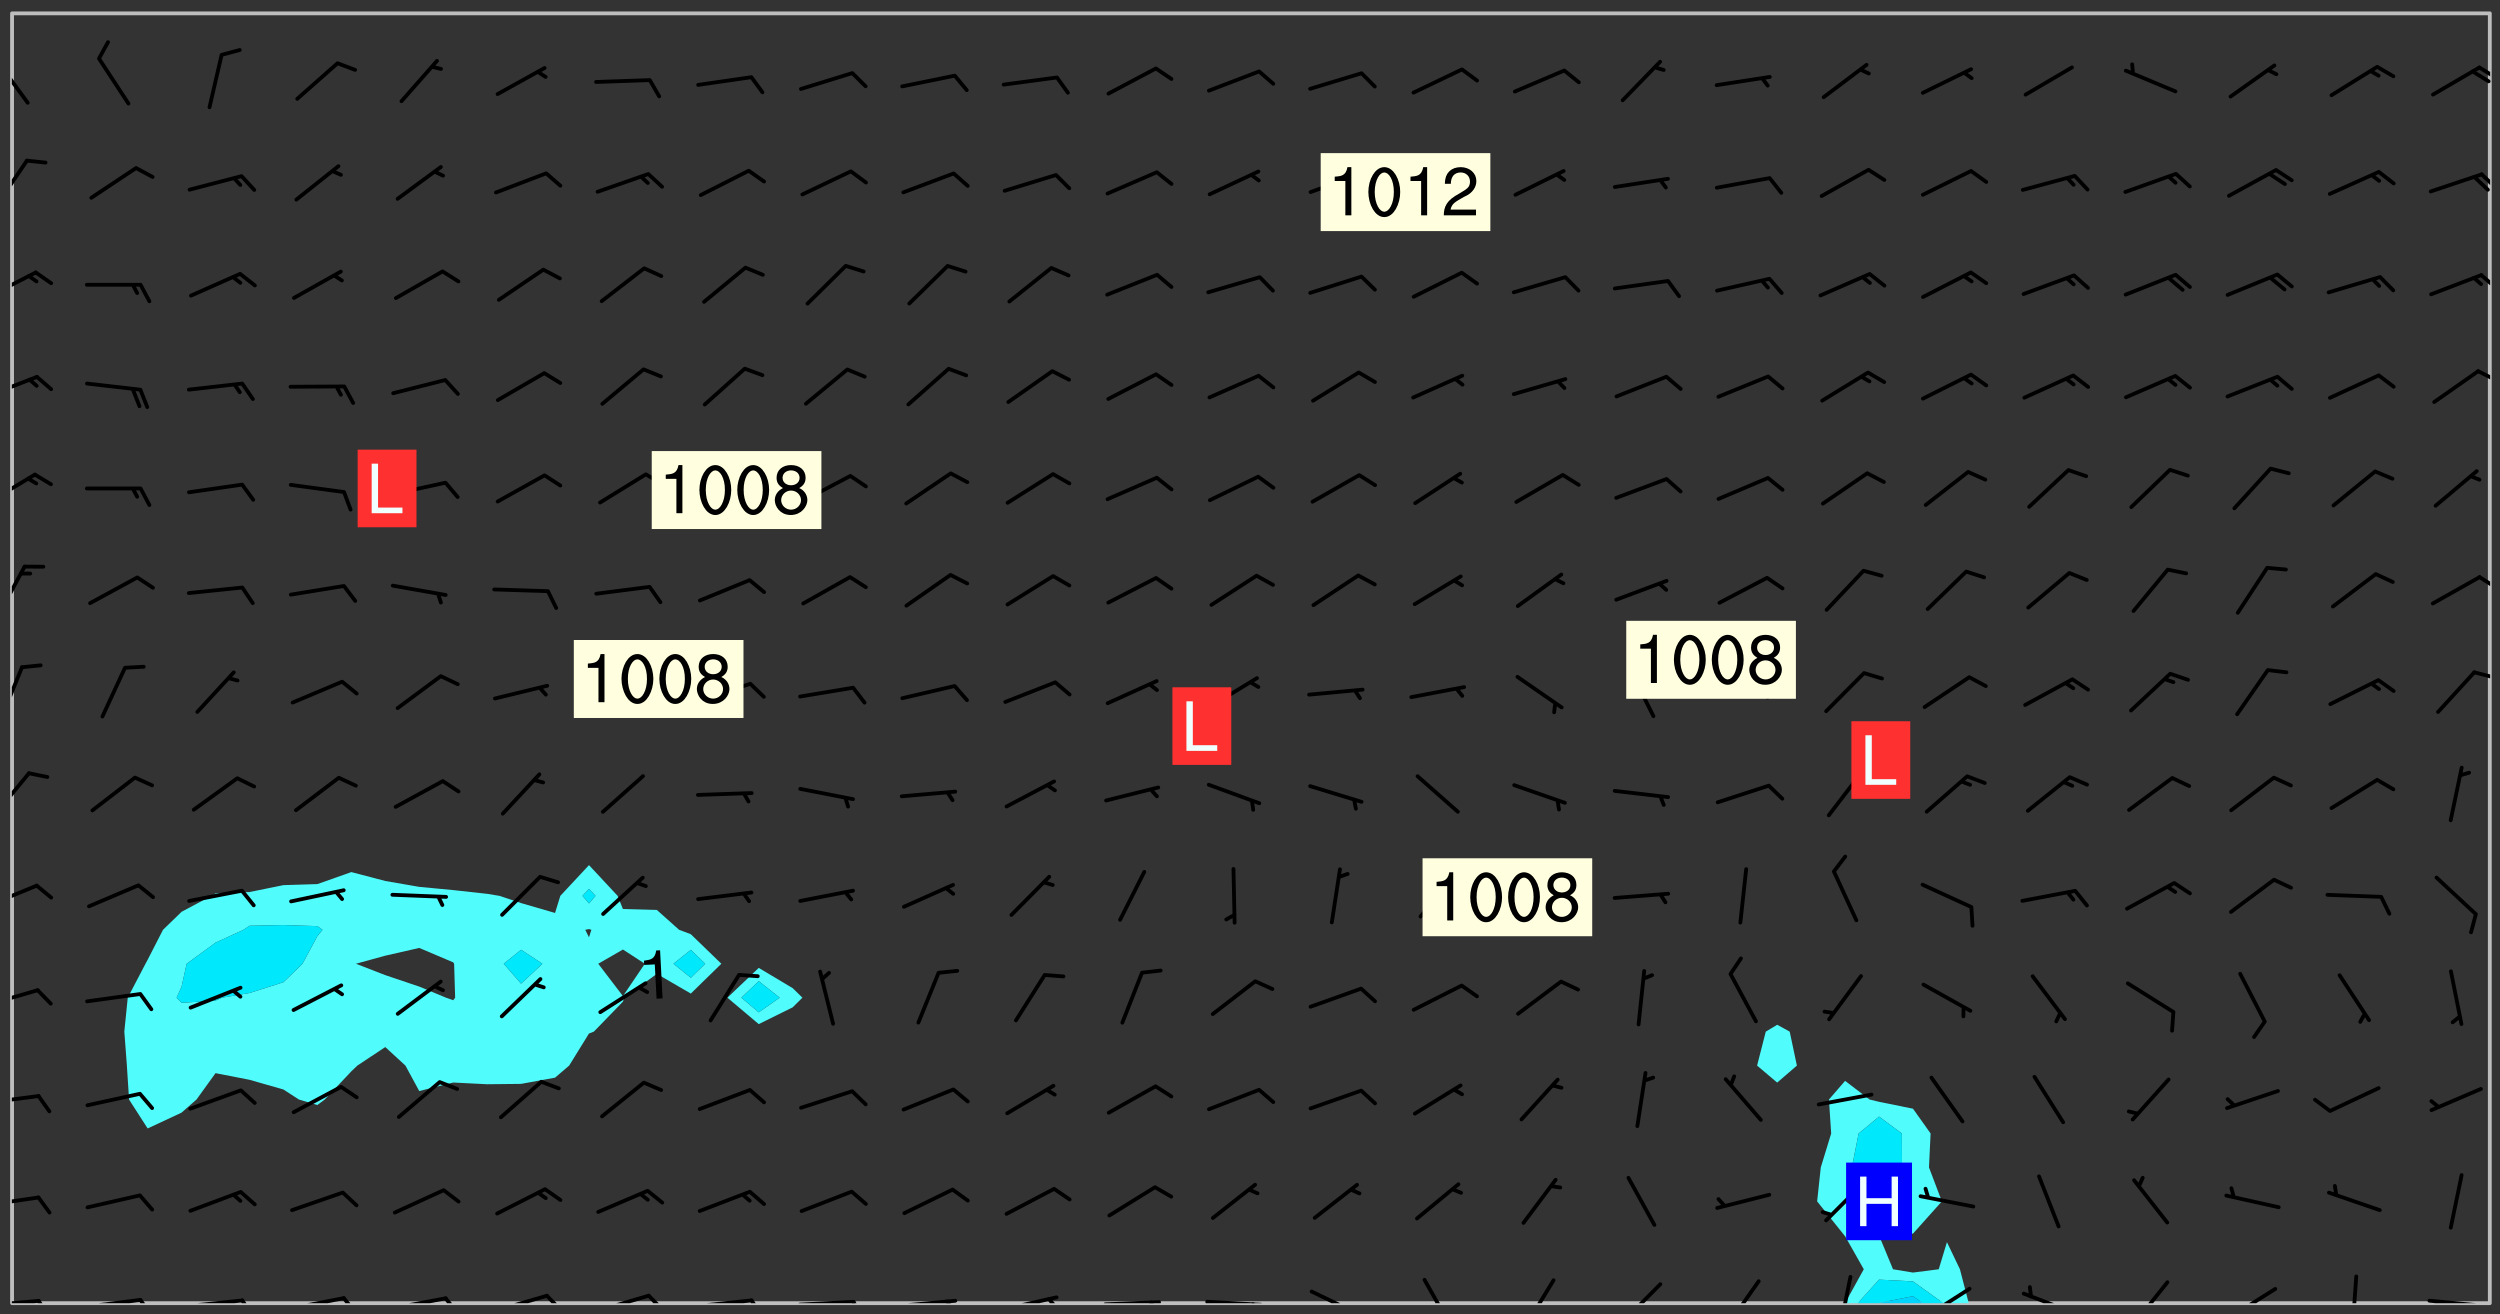 <svg xmlns="http://www.w3.org/2000/svg" role="img" xmlns:xlink="http://www.w3.org/1999/xlink" viewBox="142.45 309.95 326.84 171.84"><rect x="142.45" y="309.95" width="326.84" height="171.84" fill="#333333" stroke="none"/><defs><clipPath id="a"><path d="M144 311.672h1v168.656h-1zm0 0"/></clipPath><clipPath id="b"><path d="M144 311.672h324v168.656H144zm0 0"/></clipPath><clipPath id="c"><path d="M380 451h20v29.328h-20zm0 0"/></clipPath><clipPath id="d"><path d="M385 477h12v3.328h-12zm0 0"/></clipPath><clipPath id="e"><path d="M388 479h6v1.328h-6zm0 0"/></clipPath><clipPath id="f"><path d="M467 311.672h1v168.656h-1zm0 0"/></clipPath><clipPath id="g"><path d="M144 479h4v1.328h-4zm0 0"/></clipPath><clipPath id="h"><path d="M147 479h3v1.328h-3zm0 0"/></clipPath><clipPath id="i"><path d="M153 479h9v1.328h-9zm0 0"/></clipPath><clipPath id="j"><path d="M160 479h3v1.328h-3zm0 0"/></clipPath><clipPath id="k"><path d="M166 479h9v1.328h-9zm0 0"/></clipPath><clipPath id="l"><path d="M173 479h3v1.328h-3zm0 0"/></clipPath><clipPath id="m"><path d="M180 479h8v1.328h-8zm0 0"/></clipPath><clipPath id="n"><path d="M187 479h3v1.328h-3zm0 0"/></clipPath><clipPath id="o"><path d="M193 479h8v1.328h-8zm0 0"/></clipPath><clipPath id="p"><path d="M200 479h3v1.328h-3zm0 0"/></clipPath><clipPath id="q"><path d="M206 479h9v1.328h-9zm0 0"/></clipPath><clipPath id="r"><path d="M213 479h3v1.328h-3zm0 0"/></clipPath><clipPath id="s"><path d="M220 479h8v1.328h-8zm0 0"/></clipPath><clipPath id="t"><path d="M227 479h3v1.328h-3zm0 0"/></clipPath><clipPath id="u"><path d="M233 479h8v1.328h-8zm0 0"/></clipPath><clipPath id="v"><path d="M240 479h3v1.328h-3zm0 0"/></clipPath><clipPath id="w"><path d="M246 479h9v1.328h-9zm0 0"/></clipPath><clipPath id="x"><path d="M253 479h3v1.328h-3zm0 0"/></clipPath><clipPath id="y"><path d="M260 479h8v1.328h-8zm0 0"/></clipPath><clipPath id="z"><path d="M266 479h2v1.328h-2zm0 0"/></clipPath><clipPath id="A"><path d="M273 479h8v1.328h-8zm0 0"/></clipPath><clipPath id="B"><path d="M279 479h2v1.328h-2zm0 0"/></clipPath><clipPath id="C"><path d="M286 479h9v1.328h-9zm0 0"/></clipPath><clipPath id="D"><path d="M292 479h2v1.328h-2zm0 0"/></clipPath><clipPath id="E"><path d="M300 479h8v1.328h-8zm0 0"/></clipPath><clipPath id="F"><path d="M306 480h2v.328h-2zm0 0"/></clipPath><clipPath id="G"><path d="M313 478h8v2.328h-8zm0 0"/></clipPath><clipPath id="H"><path d="M328 477h5v3.328h-5zm0 0"/></clipPath><clipPath id="I"><path d="M341 477h5v3.328h-5zm0 0"/></clipPath><clipPath id="J"><path d="M354 477h6v3.328h-6zm0 0"/></clipPath><clipPath id="K"><path d="M368 477h5v3.328h-5zm0 0"/></clipPath><clipPath id="L"><path d="M382 476h3v4.328h-3zm0 0"/></clipPath><clipPath id="M"><path d="M393 478h8v2.328h-8zm0 0"/></clipPath><clipPath id="N"><path d="M393 480h3v.328h-3zm0 0"/></clipPath><clipPath id="O"><path d="M406 478h8v2.328h-8zm0 0"/></clipPath><clipPath id="P"><path d="M421 477h6v3.328h-6zm0 0"/></clipPath><clipPath id="Q"><path d="M433 478h8v2.328h-8zm0 0"/></clipPath><clipPath id="R"><path d="M449 476h2v4.328h-2zm0 0"/></clipPath><clipPath id="S"><path d="M459 479h9v1.328h-9zm0 0"/></clipPath><clipPath id="T"><path d="M465 480h2v.328h-2zm0 0"/></clipPath><clipPath id="U"><path d="M144 466h4v2h-4zm0 0"/></clipPath><clipPath id="V"><path d="M144 452h4v3h-4zm0 0"/></clipPath><clipPath id="W"><path d="M144 439h4v3h-4zm0 0"/></clipPath><clipPath id="X"><path d="M144 425h4v4h-4zm0 0"/></clipPath><clipPath id="Y"><path d="M144 410h3v7h-3zm0 0"/></clipPath><clipPath id="Z"><path d="M144 396h2v8h-2zm0 0"/></clipPath><clipPath id="aa"><path d="M465 397h3v2h-3zm0 0"/></clipPath><clipPath id="ab"><path d="M144 383h2v8h-2zm0 0"/></clipPath><clipPath id="ac"><path d="M466 385h2v2h-2zm0 0"/></clipPath><clipPath id="ad"><path d="M144 371h4v5h-4zm0 0"/></clipPath><clipPath id="ae"><path d="M144 358h4v5h-4zm0 0"/></clipPath><clipPath id="af"><path d="M466 358h2v2h-2zm0 0"/></clipPath><clipPath id="ag"><path d="M144 345h4v5h-4zm0 0"/></clipPath><clipPath id="ah"><path d="M466 345h2v3h-2zm0 0"/></clipPath><clipPath id="ai"><path d="M144 330h3v8h-3zm0 0"/></clipPath><clipPath id="aj"><path d="M466 332h2v3h-2zm0 0"/></clipPath><clipPath id="ak"><path d="M144 317h3v7h-3zm0 0"/></clipPath><clipPath id="al"><path d="M466 318h2v3h-2zm0 0"/></clipPath><clipPath id="am"><path d="M465 319h3v2h-3zm0 0"/></clipPath><g id="an" clip-path="url(#clip1)"><path fill="#fff" fill-opacity="0" fill-rule="evenodd" d="M0 0h1000v1000H0zm0 0"/><path fill="#d3d3d3" fill-opacity="0" fill-rule="evenodd" d="M162.152 355.867l-.234.293.059.234.117.172.176.234.293.348.113.059.117-.172.059-.234.176-.176.465-.176h.699l.234.293.289.816.059.176.176.23.352.234.699.699.172.176.234.348.234.41.289.582.41.465.23.234.234.176.117.23.176.293.172 1.164v.234l.059.289.059.117.117.117.348.41.117.172.176.176.176.234.117.172.172.352.059.234.234.406.234-.059-.176.176-.059.93h-.582l-.234-.113-.348.113-.117.117-.059.293-.059.176-.117.172-.465.293-.059.234-.059.113v.645l.059.172v.41l.059.059v.406l.059.406.117.176.059.059.23.641-.059.293v.699l-.059.582v.234l-.059.23-.055.352v1.922l.055.117h.426l-.367.117-.023.352.891 1.168 1.742.539 1.34.359v.539l.09.809.535.715 1.52.27.891-.086.09 1.164.535.18 1.16-.18 2.055-.984 1.16-.363 1.879-.176 1.695-.18-.18.719-1.516.086-1.25.09-.805.27-1.074.809.27.719.535.898-.18.625-.266.809.266 1.078.625.898.805.18 1.25-.18-.266.723.098.504.055.293v.172l.059.293v.406l.176.117.352.117h.406l.293-.176.113-.117.059-.117.117-.23.059-.176.352-.465.23-.176.176-.059.176.059.059.176.117.988.055.469.059.172.117.234.176.059.816.059h.289l.117.234.059.406.059.352v1.105l.117.293.117.348.289.699.176.352.582.754.352.176.172.059.469.234.641.465.348.234.293.176.293.055.23.062.816.348.293.176.113.172.352.352.117.176.523.641v.289l.059.352v.348l.059.352.059.289.117.059.172.059h.176l.582.234.176.117.176.289.176.234.113.234.293.23.117.117v.41l.059.055.289.234.234.117.059.117.117.172.059.117.23.234.059.176.234.059.117.059-.117.113-.059.117v.117l-.117.293-.117.289v.582l.176.117.117.059.059.117.117.117.113.059.176.348.059.352.059.406v.176l-.059.176-.117.699v.172l.117.176.293.293h.406l.176.117.117.172.117.293v.234h-.527l-.23-.234h-.234l-.176.059-.059.699.059.348.117.176.176.41.117.23.289.469.176.055h.523l.234.059.758.641.059.293v.234l.059.059.23.348v.352l-.117.172v.293l.293.289.293.176.172.059.293.176.293.117.582.406.289.234.293.176.219.16.016.012.23.176.641.523.176.234.117.176.176.176.113.172v.641l.117.176.469.117.582.117.234.059.23.113.293.117.113.059.586.352.289.172.176.062.176.055.176.059.699.352.289.176.234.055.289.176.234.117.641.406.293.117.172.059.234.059.41.059.23.059.234.117.059.172-.41.176.469.059.059.293.113.234.176.055.234.059.176.059.406.117.641.234.117.172.059.234v.176l-.059.117-.059.406.234.234.117.059.348.117.641.23.176.117.289.117.176.176.234.465.582 1.105.176.176.348.176.176.117.352.117 1.047.523.234.059.465.113.293.059.465.176.758.582.234.234.348.465.176.176.289.234.816.699.293.176.289.289.293.176.293.289.695.641.176.176.293.234.289.234.469.289.641.582.348.234.234.293.348.348.352.465.934.992.348.406.117.176.234.059.113.117.645.176.23.113.234.059.293.176.23.117.934.699.406.406.234.176.406.176.234.117.816.348.348.234.234.117.293.289.23.117.758.352.352.172.23.059.293.117.234.059.871.176h.816l.469.23.172.059.875.699.465.117.293.059.176.059.23.059.469.059.348.059.352.059.406.059h.293l.172.059v.23l.176.176h.293l.348.059.352.059.699.117h.641l.465-.234.293-.176.172-.117.41-.172.289-.176.934-.465.469-.293.523-.293.465-.172.465-.176 1.051-.465.289-.117.41-.117.289-.117.527-.176 1.516-.699.582-.348.289-.059.293-.059.348-.117.875-.23.352-.117h.113l.234-.059.875-.234.234-.059h.812l.352-.059.816-.117.172-.059.352-.055.293-.059.23-.059.816-.176.176-.059h.348l.234-.059.465-.117.758-.172.234-.059h.348l.41-.117.289-.059 1.285-.059h.289l.41-.059.23-.059h.176l.875-.117h.406l.41-.117h.348l.352-.113.871-.059h1.75l1.047.289.41.117.289.117.352.117.289.117 1.051.172.289.059h.293l.293.059.172.059.41.059.172.059.117.059h.117l.117.059.352.059h.113l.41.066 1.922.395 1.926.395 1.52.449 1.695.719 2.145.805 1.605-.719 1.43-.805 1.16-1.078 1.25-.449 3.035-.719 1.875-.359 2.145-1.348 2.234-1.254 2.5-1.258 1.695-.449 1.785-.18 1.16-.27.625.539 1.34-.27.715-.988.984-1.344.445-.18.805-.359 1.875-.539 1.785-.449 1.25-.27 1.16-.09 1.699-.09 1.961-.27 1.25-.09h.539l.625-.09h.891l2.145-.18 2.41-.18 2.59-.09 1.695.18 1.609.09 1.43.359 1.16.719 1.875.988 1.16 1.527.266.715.629.09.355.898.535.539.535 1.527 1.074.359h.535l-.805.535.09 1.707.715 2.695.891.805.895.988.715 1.258 1.785.539 1.52-.18.355 1.344 1.609-.805.98-.539.27.27.316-.215.219-.145.801.449.449-.359h.355l.535-.27.539-.719.535-.27.625-.988 1.16.449.84.371 1.395.617 1.695-.18h1.605l1.785.09.18-1.707.535-1.344.805.27.492.848.402.406-.09.539v.359l.715.449.711-.27h1.43l.359.988.445 1.258.715 1.344 1.25.629 1.695.629.715-.18.18-.539.98-.09.449.359.086 1.258-.266.629-.535.18v.539l.715.984.266.539.984.988.801 1.078-.266.359-.09.898-.625 2.332-.355 2.066-.09 1.793-.18.719-.09.539v1.438l-.98 1.883-.359 1.707-.535.898-.805 1.168-.266.539 2.055 1.254.086.359-.355.539-.09-.18v.809l.09 1.438-.445.715-1.074.094-.266.715.535.898.805.719 1.16.809 1.34.27.445.359-.355.449-1.789-.09-1.25-.449-.715-.719-.625-.09-.176 3.59-.188 1.309h89.359V311.703h-55.27v49.082l.762.125 3.289.543 2.023 2.836v2.754l2.352.332 2.348.332h4.051l-1.379 4.16-2.023.707-2.023.703-.543.344-2.594 1.617-.188.117-2.023-2.078-.73-2.742-2.672-2.078-1.375-3.5-.066-.082-1.957-2.672 2.75-1.418v-49.082H294.422v91.414l.117.031.133.012.074.074.105.047.09.059.086.059.09.059.297.297.059.09.031.117.027.117.016.137-.031.117-.059.09-.059.086-.043.105-.047.102-.027.121v.145l.176.27.148.148.074.086.074.074.043.105.062.09.059.086.043.105.059.09.047.102.043.105.059.086.117.18.074.074.062.086.059.09.043.105.059.09.059.086.062.09.059.09.043.102.117.18.074.074.059.086.074.074.09.059.105.047h.148l.133-.016.133.016.102-.047.074-.074.047-.102-.016-.133v-.148l-.047-.105-.027-.117-.047-.102-.027-.121-.043-.102-.062-.09-.043-.102-.043-.105-.031-.117-.016-.133-.012-.137.086-.059.059-.086.121-.031.043.105.016.133v.117l.059.102.059.09.09.059.148.148.059.09.043.105-.012.102.086.059.105.047.086.059.09.059.074.074-.117.027-.105.047-.086.059-.074.074-.059.09-.062.086-.027.121-.047.102-.043.105-.031.117-.012.133-.016.133v.148l.027.117.047.105.043.102.059.09.074.074.09.059.074.074.09.059.059.09.043.105.047.102.117.031.133.016h.148l.117-.031.105.043.043.105.047.102.027.121L299.5 410l.027.117.031.121.027.117.105.043.102.047.133-.016.148.148.062.086.074.074.07.074.09.062.105.043.102.043.117.031.137.016.117-.031.074-.074.027-.117-.012-.133-.031-.121-.027-.117.043-.105h.117l.09.062.117.027h.148l.133.016h.148l.133.016.133-.016h.148l.133-.016.133-.012.137.012.117-.027.133-.016.191-.059-.059.176-.016.133-.027.121-.016.133-.059.086-.133.016-.105.047-.105.043-.117.031-.117.027-.266.031h-.148l-.133.016-.074.074.059.086.148.148.117.18.074.07.09.062.09.059.086.059.09.059.102.043.105.062.105.043.086.059.105.047.102.043.18.117.059.09-.043.102-.047.105.016.133.223.223.059.09.043.102.031.121.043.102.016.133.031.117.012.137.031.117.148.148.102.043.105.043.117.031.133.016.137.016h.117l.117-.031.09-.059.043-.105.047-.102.043-.105.031-.117.012-.133v-.148l-.012-.133-.016-.133-.031-.117-.043-.105-.047-.105-.043-.102-.043-.105-.016-.133.016-.133.027-.117.031-.117.027-.121.047-.102.09-.059.086-.062.074-.074.09-.059.223-.223.059-.086.074-.074.117-.18.059-.086v-.148l-.074-.074-.102-.047-.105-.043-.102-.043-.059-.09-.047-.105-.027-.117.09-.059.117-.031.102-.043.18-.117.148-.148.012-.133-.012-.105-.09-.059-.133.016h-.148l-.133.016-.133-.016-.121-.031-.086-.059-.074-.074-.059-.09-.062-.086-.117-.18-.059-.086.031-.121.086-.059.121-.031.059-.086v-.121l-.031-.117-.059-.09-.059-.086-.047-.105-.027-.117-.016-.133.059-.09.074-.074.09-.059.117-.18.074-.074.059-.086.148-.148.121-.031.133-.016.133.016.074.074.043.105.016.133-.031.117-.117.031-.133.012-.148.148-.043.105-.047.102-.027.121-.031.117v.148l.031.117.043.105.059.09.074.07.074.074.117.031.121.027.117-.027.133-.016h.117l.09.059.074.074.047.105.059.086.102.047.133.016.105.043.086.059-.012.105-.074.074-.18.117-.059.09-.09.059-.07.074-.074.074-.062.09-.027.117-.016.133.016.133-.016.133v.148l.016.133.027.117.031.121.074.074.09.059.086.059.09.059.117.031v.086l-.102.047-.09.059-.266.031-.117.027h-.148l-.105.043-.102.047-.059.09-.062.234-.012.133-.031.121-.016.133v.293l-.012.133.012.137.016.133.133.016.133.012.121.031.086.059.074.074.047.105.043.102.016.133v.445l-.016.133v.445l.031.266.027.117.016.133.031.117.086.211.031.266v.148l-.031.117-.027.117-.031.121-.027.117-.031.117-.031.121-.012.133-.016.133.09.059.117-.031.102.016.047.105-.031.266v.441l-.043.105-.047.105-.043.102-.043.105-.059.086-.031.121-.043.117-.031.117-.016.133.016.133.059.09.105.047.086.059.059.086-.012.137-.031.117-.043.102v.445l-.016.133v.148l-.031.117-.043.105-.027.117-.047.105-.043.102-.031.121-.027.117-.031.133-.031.117-.027.117-.043.105-.031.117-.031.121-.012.133-.016.133v.297l.027.117v.148l.047.398.027.117.059.09.121.031h.148l.133-.016.059.09v.117l-.059.09-.09.059-.102.043-.105.047-.09.059-.086.059-.137.016-.117-.031-.133-.016-.102.047-.062.086-.012.137-.016.133-.031.117-.027.117-.016.133-.031.121v.297l.016.133.031.117v.148l.012.133v.148l-.027.117-.047.102-.027.121-.031.117-.059.09-.074.074-.102.043-.105.047-.117.027-.121.031-.102-.047.059-.086.105-.047.027-.117.031-.117.027-.121.031-.117v-.148l.016-.133-.031-.117-.043-.105-.105.016-.074.074-.102.043-.09.062-.074.074-.043.102-.016.133-.031.117L304.25 426l-.031.117-.027.117-.031.121-.027.117-.031.117-.043.105-.09.059h-.09l-.117-.031-.031-.086.016-.137-.031-.117v-.148l-.012-.133v-.148l-.062-.234-.027-.121-.043-.102-.047-.105-.059-.086-.059-.09-.043-.105-.062-.086-.148-.148-.07-.074-.105-.047-.105-.043-.102-.043-.297-.297-.09-.074-.086-.059-.105-.043-.09-.062-.086-.059-.105-.043-.09-.059-.086-.062-.074-.07-.105-.047-.086-.059-.105-.043-.09-.062-.102-.043-.105-.043-.086-.059-.105-.047-.105-.043-.102-.047-.09-.059-.102-.043-.105-.043-.09-.062-.117-.027-.133-.016-.133.016H299.75l-.133.016-.117-.031-.09-.059-.074-.074-.09-.059-.102-.047h-.148l-.121-.027-.102-.043-.074-.074-.117-.18-.09-.059-.102-.043-.09-.062-.105-.043-.09-.059-.086-.059-.105-.047-.059-.086-.059-.09-.043-.105-.047-.102-.074-.074-.086-.059-.074-.074-.09-.059-.223-.223-.043-.105-.031-.266.105-.043h.145l.105.043.074.074.09.059.086.059.105.047.09.059.148.148.07.074.148.148.062.086.074.074.086.059.074.074.09.062.09.059.086.059.27.176.102.047.105.043.102.043.047-.074.059-.086.074-.074.07-.074.105.043.074.074.059.09.043.102.047.105.043.105.121.027.117-.027.074-.09.043-.105.059-.09.074-.074.105-.043.117-.027.133.012.09.059.148.148.059.09.043.105.047.102.043.105.043.102.105.047.105.043.133.016.086-.059.059-.09.074-.074.105-.043.117.027.105.047.102.043.105.043.102.047.18.117v.117l-.016.133.016.133.016.137.059.086.102.047.121.027.117.031h.148l.117-.031.059-.09.18-.117.059-.09.074-.074.059-.086.117-.18.18-.117.117.031.09.059.043.074-.016.133v.117l.09.059h.148l.133-.016.133-.012.266-.031.105-.043.117-.031.121-.027.074-.074.07-.074.062-.09-.016-.105-.047-.102-.102-.043-.105-.016-.117.027-.266.031h-.148l-.074-.074-.09-.059-.117-.031-.117-.027-.133-.016h-.148l-.133.016h-.297l-.105-.047-.148-.148-.043-.102-.059-.09.223-.223.086-.059.105-.043.117-.031.133-.016.133.016.137.016.102.043.133-.012.09-.062.102-.043.062-.09-.047-.102-.09-.059-.117-.031-.102-.043-.059-.09-.062-.09v-.117l.016-.133.105-.047.074-.07v-.121l-.09-.059-.031-.117.09-.059.074-.074.043-.105.059-.09.047-.102.016-.133v-.148l-.047-.105-.043-.102-.09-.059-.133-.016-.102-.043-.137-.016-.117-.031h-.445l-.133-.016-.133-.012-.133-.016-.117-.031h-.148l-.133-.016-.133-.012-.266-.031-.121-.043-.086-.059-.074-.074v-.148l.012-.133.105-.047.102-.043.133-.016h.152l.133-.016h.293l.121.031.102.043.09.059.234.062.121-.047.09-.059.102-.043.133-.016.105.043.102.047.133.012.121-.027h.145l.121-.031.117-.027.105-.047.074-.074.086-.059.148-.148.059-.086.047-.105.027-.117.016-.105-.102-.043-.09-.059-.117-.031-.105-.043-.09-.062-.074-.086-.074-.074-.102-.043-.105-.047-.102-.043-.059-.09-.047-.102-.086-.211-.062-.086-.059-.09-.074-.074-.086-.059h-.27l-.117.031-.09.059-.102.043-.133.016-.105-.016-.027-.117-.062-.09-.117-.031-.102-.043-.148-.148-.031-.117-.016-.105.074-.074.18-.117.117-.027.117-.031.137.016.102.043.105.043.102.047.105.043.117.031.133.016.117.027.133.016.105-.016.09-.059-.074-.074-.105-.043-.074-.074-.074-.09-.148-.148-.086-.059-.09-.059-.074-.074-.09-.059-.102-.047-.121-.027-.102-.047-.105-.043-.117-.031-.102-.043-.121-.031h-.148l-.117.031-.105.043-.086.062-.18.117-.086.059-.09.059-.105.047-.086.059-.105.043-.102.043-.105.047-.074.074-.059.09-.059.086-.047.105-.059.086-.074.074-.133-.012-.117-.031h-.117l-.074.074-.09.059-.074.074-.09.059-.086.059-.105.047-.102.043-.137.016-.102-.043-.148-.148-.105-.047h-.086l-.105.047-.102.043-.121.031-.117-.031-.074-.074v-.117l.031-.121.074-.07.059-.09.074-.074.117-.031.105-.043h.293l.133-.016.137-.016.102-.043.09-.059.102-.047.09-.059.133-.012.09.059.133.012.09-.059.086-.059.105-.043.09-.059.086-.062.09-.059.148-.148.059-.086.059-.09.105-.043.133-.016.117.027.121.031.059-.059.059-.09.031-.266.027-.117.105.012.133.016.102-.043.09-.059.059-.09.074-.074.059-.09.047-.102.012-.133-.012-.133-.047-.105-.148-.148-.059-.09-.059-.086-.043-.105v-.445l.016-.133v-.148l.012-.133-.059-.059-.09.059-.102-.043-.18-.117-.086-.059-.062-.09-.059-.09-.074-.074-.086-.059-.121.031-.102.012-.105.047-.086.059-.105.043-.148.148-.09.059-.086.059-.09.062-.105.043-.133.016v-.121l.105-.043.117-.031.074-.07.043-.105v-.148l-.027-.117-.148-.148-.133-.016h-.148l-.117.031-.105.043-.102.043-.09.062-.117.027-.074-.074.012-.133-.043-.102-.043-.105-.09-.059-.117.027-.121.031-.117.031-.102.043-.121.031-.102.043-.105.043-.09.059-.102.016v-.117l.016-.133-.059-.09-.074.043-.148.148-.059.09-.074.074-.047.105-.043.102-.074.074-.059.09-.074.074-.059.086-.074.074-.09.062-.074.07-.074.074-.102.016-.133.016-.105-.043v-.121l.148-.148.043-.102.059-.09.047-.102.043-.105.059-.09.031-.117.043-.102.031-.121.027-.117.047-.105.043-.102.043-.105.074-.07.09-.062.09-.059.102-.043h.297l.266-.031.105-.043-.074-.074-.117-.031-.105-.043-.09-.059-.102-.047-.09-.059-.102-.043-.105-.043-.09-.062-.086-.059-.105-.043-.102-.043-.121-.031-.117-.031-.102-.043L297.5 410.25l-.102-.043-.09-.059-.043-.105-.016-.133.102-.043.133-.016.137.016.133-.016.102-.043.059-.09.016-.105-.09-.059-.074-.074-.102-.043-.09-.059-.148-.148-.043-.105-.016-.133v-.293l-.059-.09-.09-.059-.074-.074-.043-.105-.031-.117-.059-.09-.074-.074-.117-.027-.074-.074-.09-.059-.09-.062-.086-.059-.074-.074-.059-.086-.047-.105-.086-.059-.148-.148-.195-.059-.133.016-.102.043-.074.074-.047.102-.043.105-.059.09-.059.086-.297.297-.09.059h-.086l-.062-.086-.043-.105.031-.117.059-.09.027-.117-.012-.133-.09-.062-.105.047-.117.027-.117.031-.27.176-.102.047-.117.027-.105.047-.09.059-.102.043-.059-.086-.047-.105.016-.133.047-.105.07-.074.074-.07.059-.09v-.148l-.043-.105h-.238l-.102.047-.031.117-.027.117-.031.121-.074.043-.133.016-.074-.047-.043-.102-.043-.105-.047-.102-.043-.105-.121.031-.102.043-.133.016-.117.031-.105.043-.09.059-.102.047-.121.027-.133.016-.102-.043-.059-.09-.047-.105-.043-.102-.043-.105v-.117l.059-.09.086-.059.18-.117.102-.047.105-.043.105-.059.102-.043.09-.062.102-.043.105-.059.102-.047.09-.059.105-.043.102-.043.09-.062.102-.043.137-.016.117.031.102.043.121.031.102.043.105.047.102.043.105.043.102.047.105.043.102.043.105.047.086.059.105.043.117.031.105.043.102.047.09.059.105.043.102.043.105.047.117.027.102.047.121.027h.148l.086-.059.016-.102.059-.09-.027-.117-.074-.074-.117-.18-.074-.074-.09-.074-.18-.117-.086-.059-.105-.043-.102-.047-.27-.176-.059-.09-.074-.074-.059-.09-.043-.102-.031-.117-.016-.137v-.562l-.012-.133-.016-.133-.031-.117-.016-.133-.012-.133-.031-.121-.223-.223-.059-.086-.016-.105.031-.117.133-.016v-91.414H172.992v1.453l-.059.234-.352 1.051-.172.523-.117.348-.176.41-.117.172-.234.293-.23.059h-.352l-.117.059-.23.406v.293l.117.176.23.23.117.234.641.758.293.465.176.234.23.352.234.348.641.816.176.465.172.41.117.695.176.469.117 1.398.059.465v.875l.117 1.047v4.781l-.059.465-.352 1.281-.176.523-.113.41-.352.93L172.934 336l-.234.582-.117.176-.172.348-.176.406-.352.816-.059.293-.113.293-.117.289-.059.176-.117.875-.059.406-.059.117-.059.176-.059.172-.23.527-.117.172v.234l-.117.234-.059.172-.176.586v.289l-.059.176v.293l-.059.113-.059.527v.172l-.055.234v2.621l-.176.816-.117.176-.176.234-.117.172-.113.234-.586.934-.23.289-.293.465-.176.234-.289.352-.352.699-.113.23-.176.41-.176.23-.406.527-.816.699-.293.172-.289.234-.176.117-.176.176-.523.406-.527.176-.172.176-.234.055-.641.176h-.758m12.211 31.023l-1.074.449.359.895 1.25-.715.445-.539-.98-.09"/><path fill="#d3d3d3" fill-opacity="0" fill-rule="evenodd" d="M201.508 416.598h-.895l.449.629.98.359.805-.09.445-.988-.176.09-.715-.355-.895.355m154.621 59.07l-.059-.523v-.293l.113-.293.059-.23.469-.469h.113l.117-.113.117-.059h.176l.234-.059h.348l.234.059.117.059.23.172.059.176.117.582v.293l-.117.176-.172.289-.176.176-.527.523-.23.234-.117.059h-.176l-.117-.059-.406-.293-.176-.117-.117-.059-.059-.113-.055-.117m6.641-10.957l-.059-.172v-1.109l.059-.172.176-.059.172-.059h.176l.234-.059.117.059.059.699-.059.172-.117.176-.117.059-.234.523-.113.059h-.234l-.059-.117m9.613-14.391l-.117-.176v-.699l.293-.875.117-.172.176-.352.113-.23.117-.293.352-.758.117-.23.172-.234h.176l.117-.059h.641l.117.059.234.234.172.113.352.293.117.117.113.176v.113l.117.059.117.117v.699l-.059.176v.23l-.059.176-.348 1.051-.117.23-.117.234-.117.059-.23.234-.641.289h-.875l-.41-.117-.641-.465"/><path fill="none" stroke="#bebebe" stroke-linecap="round" stroke-linejoin="round" stroke-miterlimit="10" stroke-width=".5" d="M467.957 311.695H144.027v168.625h323.93v-168.625"/><g clip-path="url(#a)"><path fill="#fff" fill-opacity="0" fill-rule="evenodd" d="M144 475.891v4.438h.004H144V311.672h.004H144v164.219"/></g><g clip-path="url(#b)"><path fill="#fff" fill-opacity="0" fill-rule="evenodd" d="M144.004 480.328V311.672h75.449v111.379l-3.75 4.02-.688 2.234-4.441-1.289-2.82-.945-1.617-.266-4.438-.488-4.438-.422-4.441-.77-4.438-1.164-4.438 1.57-4.438.137-4.441.902-4.438.176-.531.324-3.906 2.082-2.43 2.355-2.008 3.918-.281.52-2.32 4.438-.449 4.438.336 4.441.285 4.438 2.43 3.781 4.438-2.074 1.949-1.707 2.488-3.449 4.438.867 4.441 1.27 2.02 1.312 2.418.715.957-.715 3.48-3.684.789-.754 3.648-2.422 2.637 2.422 1.805 3.328 4.438-1.113 4.438.223 4.438-.047 4.441-.812 1.844-1.578 2.594-4.195.637-.246 3.801-3.918.164-.52 4.273-3.117 4.438 2.578 3.992-3.898-3.992-3.863-1.531-.574-2.906-2.594-4.438-.125-.691-1.719-3.746-4.02v-111.379h22.191v124.816l-4.098 3.895 4.098 3.457 4.438-2.195 1.273-1.262-1.273-1.246-4.438-2.648v-124.816h133.148v132.25l-1.492.898-1.137 4.441 2.629 2.223 2.574-2.223-.938-4.441-1.637-.898v-132.25h93.203v168.656h-68.16l-1.152-4.438-1.699-3.547-1.074 3.547-3.363.43-2.613-.43-1.824-4.414-.613-.023.613-.004 4.438-.223 3.773-4.211-1.684-4.441.211-4.438-2.301-3.238-4.438-.902-1.238-.297-3.199-2.441-2.113 2.441.293 4.438-1.359 4.438-.477 4.441 3.555 4.438.102.117 2.441 4.32-2.441 4.41-.012.027H144.004"/></g><path fill="#50fcfc" fill-rule="evenodd" d="M159.039 449.262l-.336-4.441.449-4.438 2.32-4.438.281-.52 2.008-3.918 2.43-2.355 3.906-2.082.531-.324 4.438-.176 4.441-.902v5.219l-4.441.09-.781.531-3.656 1.676-3.777 2.762-.66 2.98-.652 1.457.652.668 4.438-.289.859-.379 3.578-.609 4.441-1.414 2.488-2.414 1.949-3.617.672-.82-.672-.48-4.438-.141v-5.219l4.438-.137 4.438-1.57 4.438 1.164 4.441.77v7.984l-4.441 1.012-3.836 1.055 3.836 1.488 4.441 1.496 3.504 1.453.934.332.254-.332-.133-4.438-.121-.184-4.438-1.883v-7.984l4.438.422 4.438.488 1.617.266 2.82.945v6.102l-2.27 1.828 2.27 2.605 2.789-2.605-2.789-1.828v-6.102l4.441 1.289.688-2.234 3.75-4.02v3.102l-.855.918.855.988v3.352l-.488.098.488.98.312-.98-.312-.098v-3.352l.855-.988-.855-.918v-3.102l3.746 4.02.691 1.719v5.297l-3.227 1.859 3.227 4.227 2.863-4.227-2.863-1.859v-5.297l4.438.125 2.906 2.594 1.531.574v2.043l-2.27 1.82 2.27 1.836 1.883-1.836-1.883-1.82v-2.043l3.992 3.863-3.992 3.898-4.438-2.578-4.273 3.117-.164.52-3.801 3.918-.637.246-2.594 4.195-1.844 1.578-4.441.812-4.438.047-4.438-.223-4.438 1.113-1.805-3.328-2.637-2.422-3.648 2.422-.789.754-3.48 3.684-.957.715-2.418-.715-2.02-1.312-4.441-1.27-4.438-.867-2.488 3.449-1.949 1.707-4.438 2.074-2.43-3.781-.285-4.438"/><path fill="#00e8fc" fill-rule="evenodd" d="M166.191 441.051l-.652-.668.652-1.457.66-2.98 3.777-2.762 3.656-1.676.781-.531 4.441-.09 4.438.141.672.48-.672.82-1.949 3.617-2.488 2.414-4.441 1.414-3.578.609-.859.379-4.438.289"/><path fill="#fff" fill-opacity="0" fill-rule="evenodd" d="M192.82 434.891l-3.836 1.055 3.836 1.488 4.441 1.496 3.504 1.453.934.332.254-.332-.133-4.438-.121-.184-4.438-1.883-4.441 1.012"/><path fill="#00e8fc" fill-rule="evenodd" d="M210.574 438.551l-2.27-2.605 2.27-1.828 2.789 1.828-2.789 2.605m8.879-10.492l-.855-.988.855-.918.855.918-.855.988"/><path fill="#fff" fill-opacity="0" fill-rule="evenodd" d="M219.453 431.41l-.488.098.488.98.312-.98-.312-.098m4.438 2.676l-3.227 1.859 3.227 4.227 2.863-4.227-2.863-1.859"/><path fill="#00e8fc" fill-rule="evenodd" d="M232.766 437.781l-2.27-1.836 2.27-1.82 1.883 1.82-1.883 1.836"/><path fill="#50fcfc" fill-rule="evenodd" d="M241.645 443.84l-4.098-3.457 4.098-3.895v1.734l-2.273 2.16 2.273 1.918 2.738-1.918-2.738-2.16v-1.734l4.438 2.648 1.273 1.246-1.273 1.262-4.438 2.195"/><path fill="#00e8fc" fill-rule="evenodd" d="M241.645 442.301l-2.273-1.918 2.273-2.16 2.738 2.16-2.738 1.918"/><path fill="#50fcfc" fill-rule="evenodd" d="M374.793 451.484l-2.629-2.223 1.137-4.441 1.492-.898 1.637.898.938 4.441-2.574 2.223"/><g clip-path="url(#c)"><path fill="#50fcfc" fill-rule="evenodd" d="M383.57 471.453l-3.555-4.438.477-4.441 1.359-4.438-.293-4.438 2.113-2.441 3.199 2.441 1.238.297v1.934l-2.668 2.207-.883 4.438 1.582 4.441 1.969 1.441 3.77-1.441-.766-4.441-.023-4.438-2.98-2.207v-1.934l4.438.902 2.301 3.238-.211 4.438 1.684 4.441-3.773 4.211-4.438.223-.613.004.613.023 1.824 4.414 2.613.43 3.363-.43 1.074-3.547 1.699 3.547 1.152 4.438h-3.312l-3.977-2.852-4.438-.23-2.789 3.082h-1.66l.012-.027 2.441-4.41-2.441-4.32-.102-.117"/></g><path fill="#00e8fc" fill-rule="evenodd" d="M386.141 467.016l-1.582-4.441.883-4.438 2.668-2.207 2.98 2.207.023 4.438.766 4.441-3.77 1.441-1.969-1.441"/><g clip-path="url(#d)"><path fill="#00e8fc" fill-rule="evenodd" d="M385.32 480.328h2.754l.035-.039 4.438-.879 1.285.918h2.691l-3.977-2.852-4.438-.23-2.789 3.082"/></g><g clip-path="url(#e)"><path fill="#00d4fc" fill-rule="evenodd" d="M388.074 480.328l.035-.039 4.438-.879 1.285.918h-5.758"/></g><g clip-path="url(#f)"><path fill="#fff" fill-opacity="0" fill-rule="evenodd" d="M467.996 480.328H468V311.672h-.004H468v168.656h-.004"/></g><path fill="#fff" fill-opacity="0" fill-rule="evenodd" d="M225.168 442.512L231 442.207l-.52-9.945-5.832.305.52 9.945"/><path fill-rule="evenodd" d="M228.238 434.215l.508-.027.328 6.285-.785.043-.234-4.484-1.387.07-.027-.555.555-.094.25-.066.223-.102.195-.152.164-.219.125-.301.086-.398"/><g clip-path="url(#g)"><path fill="none" stroke="#000" stroke-linecap="round" stroke-linejoin="round" stroke-miterlimit="10" stroke-width=".5" d="M147.5 480.02l-7 .617"/></g><g clip-path="url(#h)"><path fill="none" stroke="#000" stroke-linecap="round" stroke-linejoin="round" stroke-miterlimit="10" stroke-width=".5" d="M147.5 480.02l1.34 2.055"/></g><g clip-path="url(#i)"><path fill="none" stroke="#000" stroke-linecap="round" stroke-linejoin="round" stroke-miterlimit="10" stroke-width=".5" d="M160.801 479.895l-6.973.871"/></g><g clip-path="url(#j)"><path fill="none" stroke="#000" stroke-linecap="round" stroke-linejoin="round" stroke-miterlimit="10" stroke-width=".5" d="M160.801 479.895l1.414 2.004"/></g><g clip-path="url(#k)"><path fill="none" stroke="#000" stroke-linecap="round" stroke-linejoin="round" stroke-miterlimit="10" stroke-width=".5" d="M174.125 479.965l-6.988.727"/></g><g clip-path="url(#l)"><path fill="none" stroke="#000" stroke-linecap="round" stroke-linejoin="round" stroke-miterlimit="10" stroke-width=".5" d="M174.125 479.965L175.496 482"/></g><g clip-path="url(#m)"><path fill="none" stroke="#000" stroke-linecap="round" stroke-linejoin="round" stroke-miterlimit="10" stroke-width=".5" d="M187.395 479.664l-6.898 1.328"/></g><g clip-path="url(#n)"><path fill="none" stroke="#000" stroke-linecap="round" stroke-linejoin="round" stroke-miterlimit="10" stroke-width=".5" d="M187.395 479.664l1.543 1.91"/></g><g clip-path="url(#o)"><path fill="none" stroke="#000" stroke-linecap="round" stroke-linejoin="round" stroke-miterlimit="10" stroke-width=".5" d="M200.715 479.688l-6.91 1.281"/></g><g clip-path="url(#p)"><path fill="none" stroke="#000" stroke-linecap="round" stroke-linejoin="round" stroke-miterlimit="10" stroke-width=".5" d="M200.715 479.688l1.527 1.918"/></g><g clip-path="url(#q)"><path fill="none" stroke="#000" stroke-linecap="round" stroke-linejoin="round" stroke-miterlimit="10" stroke-width=".5" d="M213.949 479.352l-6.75 1.953"/></g><g clip-path="url(#r)"><path fill="none" stroke="#000" stroke-linecap="round" stroke-linejoin="round" stroke-miterlimit="10" stroke-width=".5" d="M213.949 479.352l1.711 1.762"/></g><g clip-path="url(#s)"><path fill="none" stroke="#000" stroke-linecap="round" stroke-linejoin="round" stroke-miterlimit="10" stroke-width=".5" d="M227.262 479.344l-6.746 1.969"/></g><g clip-path="url(#t)"><path fill="none" stroke="#000" stroke-linecap="round" stroke-linejoin="round" stroke-miterlimit="10" stroke-width=".5" d="M227.262 479.344l1.715 1.758"/></g><g clip-path="url(#u)"><path fill="none" stroke="#000" stroke-linecap="round" stroke-linejoin="round" stroke-miterlimit="10" stroke-width=".5" d="M240.699 479.961l-6.988.734"/></g><g clip-path="url(#v)"><path fill="none" stroke="#000" stroke-linecap="round" stroke-linejoin="round" stroke-miterlimit="10" stroke-width=".5" d="M240.699 479.961l1.371 2.035"/></g><g clip-path="url(#w)"><path fill="none" stroke="#000" stroke-linecap="round" stroke-linejoin="round" stroke-miterlimit="10" stroke-width=".5" d="M254.031 480.148l-7.02.359"/></g><g clip-path="url(#x)"><path fill="none" stroke="#000" stroke-linecap="round" stroke-linejoin="round" stroke-miterlimit="10" stroke-width=".5" d="M254.031 480.148l1.258 2.105"/></g><g clip-path="url(#y)"><path fill="none" stroke="#000" stroke-linecap="round" stroke-linejoin="round" stroke-miterlimit="10" stroke-width=".5" d="M267.336 480.008l-7 .641"/></g><g clip-path="url(#z)"><path fill="none" stroke="#000" stroke-linecap="round" stroke-linejoin="round" stroke-miterlimit="10" stroke-width=".5" d="M266.316 480.102l.672 1.027"/></g><g clip-path="url(#A)"><path fill="none" stroke="#000" stroke-linecap="round" stroke-linejoin="round" stroke-miterlimit="10" stroke-width=".5" d="M280.578 479.562l-6.855 1.531"/></g><g clip-path="url(#B)"><path fill="none" stroke="#000" stroke-linecap="round" stroke-linejoin="round" stroke-miterlimit="10" stroke-width=".5" d="M279.582 479.785l.797.934"/></g><g clip-path="url(#C)"><path fill="none" stroke="#000" stroke-linecap="round" stroke-linejoin="round" stroke-miterlimit="10" stroke-width=".5" d="M293.977 480.188l-7.023.281"/></g><g clip-path="url(#D)"><path fill="none" stroke="#000" stroke-linecap="round" stroke-linejoin="round" stroke-miterlimit="10" stroke-width=".5" d="M292.953 480.23l.621 1.059"/></g><g clip-path="url(#E)"><path fill="none" stroke="#000" stroke-linecap="round" stroke-linejoin="round" stroke-miterlimit="10" stroke-width=".5" d="M307.289 480.527l-7.016-.395"/></g><g clip-path="url(#F)"><path fill="none" stroke="#000" stroke-linecap="round" stroke-linejoin="round" stroke-miterlimit="10" stroke-width=".5" d="M306.27 480.469l.512 1.113"/></g><g clip-path="url(#G)"><path fill="none" stroke="#000" stroke-linecap="round" stroke-linejoin="round" stroke-miterlimit="10" stroke-width=".5" d="M320.262 481.855l-6.332-3.055"/></g><g clip-path="url(#H)"><path fill="none" stroke="#000" stroke-linecap="round" stroke-linejoin="round" stroke-miterlimit="10" stroke-width=".5" d="M332.141 483.387l-3.457-6.117"/></g><g clip-path="url(#I)"><path fill="none" stroke="#000" stroke-linecap="round" stroke-linejoin="round" stroke-miterlimit="10" stroke-width=".5" d="M341.895 483.328l3.66-6"/></g><g clip-path="url(#J)"><path fill="none" stroke="#000" stroke-linecap="round" stroke-linejoin="round" stroke-miterlimit="10" stroke-width=".5" d="M354.562 482.816l4.957-4.977"/></g><g clip-path="url(#K)"><path fill="none" stroke="#000" stroke-linecap="round" stroke-linejoin="round" stroke-miterlimit="10" stroke-width=".5" d="M368.336 483.203l4.039-5.75"/></g><g clip-path="url(#L)"><path fill="none" stroke="#000" stroke-linecap="round" stroke-linejoin="round" stroke-miterlimit="10" stroke-width=".5" d="M382.973 483.773l1.398-6.887"/></g><g clip-path="url(#M)"><path fill="none" stroke="#000" stroke-linecap="round" stroke-linejoin="round" stroke-miterlimit="10" stroke-width=".5" d="M394.027 482.223l5.918-3.785"/></g><g clip-path="url(#N)"><path fill="none" stroke="#000" stroke-linecap="round" stroke-linejoin="round" stroke-miterlimit="10" stroke-width=".5" d="M394.887 481.672l-1.066-.602"/></g><g clip-path="url(#O)"><path fill="none" stroke="#000" stroke-linecap="round" stroke-linejoin="round" stroke-miterlimit="10" stroke-width=".5" d="M407.02 479.07l6.562 2.516"/></g><path fill="none" stroke="#000" stroke-linecap="round" stroke-linejoin="round" stroke-miterlimit="10" stroke-width=".5" d="M407.977 479.438l-.152-1.219"/><g clip-path="url(#P)"><path fill="none" stroke="#000" stroke-linecap="round" stroke-linejoin="round" stroke-miterlimit="10" stroke-width=".5" d="M421.426 483.074l4.383-5.492"/></g><g clip-path="url(#Q)"><path fill="none" stroke="#000" stroke-linecap="round" stroke-linejoin="round" stroke-miterlimit="10" stroke-width=".5" d="M433.957 482.199l5.949-3.738"/></g><g clip-path="url(#R)"><path fill="none" stroke="#000" stroke-linecap="round" stroke-linejoin="round" stroke-miterlimit="10" stroke-width=".5" d="M449.996 483.832l.504-7.008"/></g><g clip-path="url(#S)"><path fill="none" stroke="#000" stroke-linecap="round" stroke-linejoin="round" stroke-miterlimit="10" stroke-width=".5" d="M467.059 480.66l-6.996-.664"/></g><g clip-path="url(#T)"><path fill="none" stroke="#000" stroke-linecap="round" stroke-linejoin="round" stroke-miterlimit="10" stroke-width=".5" d="M466.043 480.566l.469 1.133"/></g><g clip-path="url(#U)"><path fill="none" stroke="#000" stroke-linecap="round" stroke-linejoin="round" stroke-miterlimit="10" stroke-width=".5" d="M147.477 466.504l-6.953 1.02"/></g><path fill="none" stroke="#000" stroke-linecap="round" stroke-linejoin="round" stroke-miterlimit="10" stroke-width=".5" d="M147.477 466.504l1.453 1.977m11.812-2.25l-6.852 1.566m6.852-1.566l1.602 1.855m11.578-2.305l-6.582 2.465m6.582-2.465l1.836 1.625m-2.797-1.266l.922.812m13.383-1.09l-6.641 2.301m6.641-2.301l1.797 1.672m11.395-1.984l-6.391 2.926m6.391-2.926l1.945 1.492m11.305-1.621l-6.266 3.184m6.266-3.184l2.008 1.414m-2.918-.949l1.004.703m13.32-.957l-6.461 2.762m6.461-2.762l1.91 1.543m-2.852-1.141l.957.77m13.348-1.051l-6.559 2.52m6.559-2.52l1.852 1.609m-2.805-1.242l.926.805m13.34-1.184l-6.551 2.543m6.551-2.543l1.855 1.605m11.34-1.875l-6.312 3.082m6.312-3.082l1.988 1.441m11.281-1.535l-6.223 3.27m6.223-3.27l2.027 1.383m11.164-1.598l-5.973 3.699m5.973-3.699l2.121 1.234m10.965-1.559l-5.52 4.348m4.719-3.715l1.121.492m13.004-1.113l-5.535 4.324m4.73-3.695l1.121.496m12.941-1.199l-5.418 4.477m4.629-3.828l1.133.469m12.363-1.695l-4.203 5.629m3.59-4.812l1.215.188m8.914-1.266l3.395 6.152m8.211-2.215l6.812-1.723m-5.82 1.473l-.824-.91M381.188 469.5l4.969-4.973m-4.246 4.246l-1.172-.355m12.801-2.078l6.895 1.348m-5.891-1.148l-.359-1.176m14.836-1.621l2.562 6.543m9.867-6.035l4.336 5.527m-3.707-4.723l.5-1.125m10.926 2.32l6.855 1.527M434.5 466.473l-.328-1.184m12.754.582l6.645 2.285m-5.68-1.953l-.191-1.211m16.574-1.418l-1.422 6.879"/><g clip-path="url(#V)"><path fill="none" stroke="#000" stroke-linecap="round" stroke-linejoin="round" stroke-miterlimit="10" stroke-width=".5" d="M147.484 453.242l-6.969.91"/></g><path fill="none" stroke="#000" stroke-linecap="round" stroke-linejoin="round" stroke-miterlimit="10" stroke-width=".5" d="M147.484 453.242l1.422 2m11.84-2.293l-6.863 1.5m6.863-1.5l1.59 1.867M173.934 452.5l-6.605 2.398M173.934 452.5l1.82 1.645m11.289-2.102l-6.195 3.312m6.195-3.312l2.039 1.367m10.852-1.992l-5.344 4.562m5.344-4.562l2.281.898m11-.938l-5.277 4.641m5.277-4.641l2.293.863m11.117-.75l-5.469 4.41m5.469-4.41l2.258.965m11.605-.008l-6.566 2.496m6.566-2.496l1.848 1.617m11.527-1.449l-6.688 2.16m6.688-2.16l1.762 1.711m11.469-1.945l-6.516 2.633m6.516-2.633l1.879 1.574m11.199-2.055l-6.039 3.594m5.16-3.07l1.047.637m13.188-1.09l-6.121 3.449m6.121-3.449l2.066 1.324m11.465-.867l-6.555 2.539m6.555-2.539l1.855 1.602m11.496-1.496l-6.629 2.328m6.629-2.328l1.805 1.664m11.188-2.344l-5.98 3.688m5.109-3.152l1.059.621m12.5-1.91l-4.73 5.195m4.043-4.441l1.188.305m10.984-1.934l-1.066 6.945m.91-5.938l1.16-.402m9.48.207l4.594 5.32m-3.926-4.547l.445-1.145m17.953 2.387l-6.906 1.289m14.734-3.508l4.066 5.727m13.156.109l-3.75-5.945m12.844 5.586l4.695-5.23m-4.012 4.469l-1.191-.293m12.84-.441l6.66-2.234m-5.691 1.91l-.891-.844m13.387 1.547l6.359-2.992m-6.359 2.992l-1.965-1.473m15.23 1.359l6.461-2.766m-5.523 2.363l-.953-.77"/><g clip-path="url(#W)"><path fill="none" stroke="#000" stroke-linecap="round" stroke-linejoin="round" stroke-miterlimit="10" stroke-width=".5" d="M147.375 439.406l-6.75 1.957"/></g><path fill="none" stroke="#000" stroke-linecap="round" stroke-linejoin="round" stroke-miterlimit="10" stroke-width=".5" d="M147.375 439.406l1.711 1.758m11.711-1.262l-6.961.961m6.961-.961l1.438 1.992m11.66-2.812l-6.527 2.602m5.578-2.223l.934.793m13.188-1.484l-6.242 3.227m5.336-2.758l1.008.699m12.902-1.66l-5.621 4.215m4.805-3.602l1.109.52m12.738-1.465l-5.055 4.879m4.32-4.172l1.168.379m13.316-.535l-5.922 3.777m5.062-3.23l1.066.605m12.008-2.246l-3.723 5.961m3.723-5.961l2.449.172m8.156-.602l1.695 6.82m-1.449-5.828l.914-.82m14.324-.016l-2.641 6.512m2.641-6.512l2.441-.254m11.434.539l-3.762 5.938m3.762-5.938l2.445.188m10.277-.488l-2.574 6.539m2.574-6.539l2.438-.277m12.371 1.402L301 442.527m5.562-4.289l2.234 1.012m11.605-.051l-6.613 2.367m6.613-2.367l1.816 1.652m11.328-2.055l-6.27 3.172m6.27-3.172l2.004 1.414m10.988-1.934l-5.625 4.211m5.625-4.211l2.219 1.047m8.652-2.434l-.738 6.988m.629-5.973l1.137-.461m10.254-.156l3.328 6.188m-3.328-6.188l1.363-2.039m11.527 7.961l4.176-5.652m-3.566 4.828l-1.215-.18m19.078-.109l-6.137-3.426m5.242 2.926l-.023 1.227m13.281.363l-4.23-5.609m3.613 4.793l-.52 1.113m15.312-1.234l-5.953-3.734m5.953 3.734l-.176 2.449m12.121-1.191l-3.215-6.25m3.215 6.25l-1.398 2.016m15.035-2.203l-3.855-5.875m3.293 5.02l-.59 1.078m13.227.285l-1.375-6.891m1.176 5.891l-.953.773"/><g clip-path="url(#X)"><path fill="none" stroke="#000" stroke-linecap="round" stroke-linejoin="round" stroke-miterlimit="10" stroke-width=".5" d="M147.25 425.734l-6.5 2.672"/></g><path fill="none" stroke="#000" stroke-linecap="round" stroke-linejoin="round" stroke-miterlimit="10" stroke-width=".5" d="M147.25 425.734l1.891 1.562m11.406-1.602l-6.465 2.746m6.465-2.746l1.91 1.543m11.621-.84l-6.898 1.34m6.898-1.34l1.543 1.91m11.762-1.969l-6.875 1.457m5.875-1.246l.789.941m13.598-.285l-7.02-.277m6 .238l.531 1.102m12.777-3.684l-4.969 4.969m4.969-4.969l2.348.715m11.074-.605l-5.18 4.746m4.426-4.055l1.156.41m13.809.84l-6.973.863m5.957-.738l.707 1.004m13.586-1.367l-6.898 1.34m5.895-1.145l.773.953m13.309-1.906L260.625 428.5m5.484-2.445l.969.754m12.547-2.234l-4.945 4.988m4.223-4.262l1.176.352m11.973-1.719l-3.168 6.27m14.973.379l-.148-7.027m.129 6.004l-1.07.598m14.863-6.562l-1.066 6.949m.91-5.938l1.16-.402m14.027.168l-4.5 5.398m4.5-5.398l2.402.5m11.41.008l-5.492 4.383m5.492-4.383l2.25.973m11.82.941l-7.004.551m5.984-.469l.66 1.035m10.555-4.336l-.762 6.988m12.227-6.688l2.938 6.387m-2.938-6.387l1.488-1.949m16.488 6.605l-6.387-2.926m6.387 2.926l.148 2.449m13.426-4.566l-6.906 1.309m6.906-1.309l1.535 1.914m-2.539-1.723l.766.957m13.188-2.172l-6.176 3.355m6.176-3.355l2.047 1.355m-2.945-.867l1.023.68m12.918-1.594l-5.629 4.207m5.629-4.207l2.219 1.043m11.793 1.191l-7.023-.262m7.023.262l1.07 2.207m11.305.055l-5.145-4.785m5.145 4.785l-.629 2.371"/><g clip-path="url(#Y)"><path fill="none" stroke="#000" stroke-linecap="round" stroke-linejoin="round" stroke-miterlimit="10" stroke-width=".5" d="M146.234 411.043l-4.469 5.422"/></g><path fill="none" stroke="#000" stroke-linecap="round" stroke-linejoin="round" stroke-miterlimit="10" stroke-width=".5" d="M146.234 411.043l2.406.488m11.457.078l-5.566 4.289m5.566-4.289l2.234 1.012m11.145-.926l-5.695 4.117m5.695-4.117l2.203 1.082m11.066-1.145l-5.602 4.242m5.602-4.242l2.227 1.035m11.371-.598l-6.168 3.367m6.168-3.367l2.051 1.352m10.574-2.238l-4.789 5.141m4.094-4.395l1.184.316m13.059-.828l-5.25 4.672m19.453-2.457l-7.023.242m6-.207l.613 1.062m13.66-.305l-6.898-1.344m5.895 1.148l.359 1.172m14.012-1.957l-7 .613m5.98-.523l.668 1.031m13.273-2.453l-6.215 3.277m5.312-2.801l1.012.691m13.508-.379l-6.816 1.703m5.824-1.457l.82.91m13.379.902l-6.602-2.414m5.641 2.062l.168 1.215m14.168-1.047l-6.723-2.051m5.742 1.754l.238 1.203m13.332.395l-5.27-4.648m19.266 3.48l-6.633-2.312m5.668 1.977l.188 1.211m14.266-1.625l-6.98-.812m5.965.695l.445 1.141m13.734-2.52l-6.68 2.176m6.68-2.176l1.77 1.707m10.34-3.41l-4.27 5.582m4.27-5.582l2.422.402m11.406.078l-5.293 4.625m5.293-4.625l2.293.875m-3.062-.203l1.145.438m13.035-.996l-5.484 4.395m5.484-4.395l2.254.973m-3.051-.332l1.125.484m13.07-1.02l-5.648 4.184m5.648-4.184l2.215 1.055m11.066-1.098l-5.582 4.27m5.582-4.27l2.23 1.023m11.281-.734l-5.977 3.695m5.977-3.695l2.121 1.238m8.926-2.832l-1.438 6.879m1.227-5.875l1.18-.344"/><g clip-path="url(#Z)"><path fill="none" stroke="#000" stroke-linecap="round" stroke-linejoin="round" stroke-miterlimit="10" stroke-width=".5" d="M145.324 397.184l-2.648 6.508"/></g><path fill="none" stroke="#000" stroke-linecap="round" stroke-linejoin="round" stroke-miterlimit="10" stroke-width=".5" d="M145.324 397.184l2.441-.25m11.027.316l-2.953 6.375m2.953-6.375l2.449-.133m11.77.738l-4.762 5.168m4.07-4.418l1.184.312m13.68.156l-6.477 2.727m6.477-2.727l1.902 1.551m10.996-2.277l-5.645 4.18m5.645-4.18l2.219 1.055m11.688.203l-6.828 1.664m5.836-1.422l.816.918m13.383-1.516l-6.609 2.379m6.609-2.379l1.82 1.648m11.531-1.551l-6.684 2.18m6.684-2.18l1.766 1.703m11.676-1.188l-6.934 1.152m6.934-1.152l1.488 1.949m11.781-2.172l-6.844 1.594m6.844-1.594l1.613 1.848m11.551-2.332l-6.543 2.566m6.543-2.566l1.863 1.594m11.383-1.758l-6.402 2.895m5.469-2.473l.973.75m13.074-1.555l-6 3.656m5.125-3.125l1.059.625m13.629.348l-6.996.652m5.98-.559l.672 1.023m13.613-1.449l-6.902 1.312m5.898-1.121l.766.957m12.992 1.508l-5.781-3.996m4.938 3.414l-.141 1.219m12.98.508l-3.145-6.285m18.375 2.715l-6.977.855m5.961-.73l.703 1.004m12.617-3.195l-4.953 4.984m4.953-4.984l2.348.711m11.41-.172l-5.84 3.906m5.84-3.906l2.164 1.164m11.32-.887l-6.176 3.355m6.176-3.355l2.043 1.352m-2.941-.863l1.02.676m12.668-1.891l-5.129 4.805m5.129-4.805l2.324.793m-3.07-.094l1.16.398m12.344-1.578l-4.012 5.77m4.012-5.77l2.438.293m12.016 1.02l-6.285 3.141m6.285-3.141l1.996 1.422m-2.91-.965l.996.711m12.461-2.188l-4.742 5.184"/><g clip-path="url(#aa)"><path fill="none" stroke="#000" stroke-linecap="round" stroke-linejoin="round" stroke-miterlimit="10" stroke-width=".5" d="M465.934 397.848l2.375.609"/></g><g clip-path="url(#ab)"><path fill="none" stroke="#000" stroke-linecap="round" stroke-linejoin="round" stroke-miterlimit="10" stroke-width=".5" d="M145.664 384.027l-3.328 6.191"/></g><path fill="none" stroke="#000" stroke-linecap="round" stroke-linejoin="round" stroke-miterlimit="10" stroke-width=".5" d="M145.664 384.027l2.453.012m-2.938.891l1.227.004m13.996.508l-6.172 3.363m6.172-3.363l2.047 1.352m11.676-.031l-6.988.723m6.988-.723l1.367 2.035m11.922-2.238l-6.938 1.129m6.938-1.129l1.484 1.953m11.82-.777l-6.918-1.223m5.914 1.043l.379 1.168m13.992-1.488l-7.023-.223m7.023.223l1.082 2.203m12.207-2.762l-6.969.895m6.969-.895l1.418 2m11.664-2.883l-6.504 2.66m6.504-2.66l1.887 1.566m11.238-1.961l-6.121 3.449m6.121-3.449l2.066 1.32m11.07-1.605l-5.766 4.02m5.766-4.02l2.184 1.117m11.23-.965l-5.965 3.715m5.965-3.715l2.125 1.23m11.332-.98l-6.246 3.219m6.246-3.219l2.016 1.395m11.125-1.695l-5.902 3.816m5.902-3.816l2.145 1.195m11.152-1.227l-5.863 3.879m5.863-3.879l2.156 1.172m11.238-1.043l-6.02 3.625m5.145-3.098l1.051.629m12.973-1.406l-5.691 4.121m4.863-3.52l1.102.539m13.488-.312l-6.582 2.465m5.625-2.105l.918.812m13.176-1.57l-6.223 3.262m6.223-3.262l2.023 1.383m10.59-2.309l-4.824 5.113m4.824-5.113l2.367.652m11.059-.543l-5.043 4.895m5.043-4.895l2.336.754m11.145-.57l-5.375 4.527m5.375-4.527l2.277.914m10.59-1.355l-4.48 5.41m4.48-5.41l2.406.492m10.594-.727l-3.848 5.879m3.848-5.879l2.445.223m11.75.598l-5.605 4.238m5.605-4.238l2.223 1.031m11.352-.637l-6.125 3.449"/><g clip-path="url(#ac)"><path fill="none" stroke="#000" stroke-linecap="round" stroke-linejoin="round" stroke-miterlimit="10" stroke-width=".5" d="M466.625 385.398l2.066 1.324"/></g><g clip-path="url(#ad)"><path fill="none" stroke="#000" stroke-linecap="round" stroke-linejoin="round" stroke-miterlimit="10" stroke-width=".5" d="M147.012 371.996l-6.023 3.625"/></g><path fill="none" stroke="#000" stroke-linecap="round" stroke-linejoin="round" stroke-miterlimit="10" stroke-width=".5" d="M147.012 371.996l2.102 1.262m-2.98-.734l1.055.629m13.641.656h-7.027m7.027 0l1.152 2.168m-2.176-2.168l.578 1.082m13.727-1.582l-6.957 1m6.957-1l1.445 1.98m11.871-1.012l-6.961-.938m6.961.938l.855 2.301m12.41-3.52l-6.863 1.5m6.863-1.5l1.59 1.871m11.363-2.836l-6.137 3.426m6.137-3.426l2.059 1.332m11.18-1.461l-5.984 3.688m5.984-3.688L229 373.203m11.465-.707l-6.52 2.625m6.52-2.625l1.879 1.578m11.285-1.906l-6.215 3.281m6.215-3.281l2.027 1.375m11.09-1.703l-5.82 3.938m5.82-3.938l2.168 1.148m11.207-1.055l-5.941 3.75m5.941-3.75l2.133 1.215m11.434-.742l-6.441 2.805m6.441-2.805l1.922 1.527m11.332-1.66l-6.32 3.07m6.32-3.07l1.984 1.445m11.223-1.652l-6.105 3.48m6.105-3.48l2.074 1.312m11.129-1.492l-5.883 3.844m5.027-3.285l1.074.594m13.195-.996l-6.078 3.531m6.078-3.531l2.082 1.297m11.484-.762l-6.582 2.461m6.582-2.461l1.836 1.625m11.422-1.766l-6.469 2.742m6.469-2.742l1.906 1.547m11.074-2.16l-5.801 3.965m5.801-3.965l2.176 1.141m11.012-1.316l-5.543 4.32m5.543-4.32L402 372.652m10.867-1.246l-5.133 4.801m5.133-4.801l2.32.797m10.961-.832l-5.062 4.875m5.062-4.875l2.332.762m10.82-.918l-4.738 5.188m4.738-5.188l2.375.609m11.293-.238l-5.445 4.445m5.445-4.445l2.262.949m11.02-.988l-5.379 4.523m4.598-3.863l1.137.457"/><g clip-path="url(#ae)"><path fill="none" stroke="#000" stroke-linecap="round" stroke-linejoin="round" stroke-miterlimit="10" stroke-width=".5" d="M147.277 359.223l-6.555 2.539"/></g><path fill="none" stroke="#000" stroke-linecap="round" stroke-linejoin="round" stroke-miterlimit="10" stroke-width=".5" d="M147.277 359.223l1.855 1.605m-2.809-1.234l.926.801m13.555.5l-6.98-.801m6.98.801l.898 2.281m-1.914-2.398l.898 2.281m13.434-2.961l-6.98.793m6.98-.793l1.391 2.023m-2.406-1.91l.695 1.012m13.656-.75l-7.023.039m7.023-.039l1.164 2.16m-2.184-2.152l.582 1.078m13.648-1.926l-6.812 1.723m6.812-1.723l1.645 1.816m11.301-2.719l-6.078 3.527m6.078-3.527l2.086 1.293m10.887-1.785l-5.391 4.508m5.391-4.508l2.273.926m10.965-1.016l-5.238 4.688m5.238-4.688l2.305.848m11.102-.742l-5.418 4.477m5.418-4.477l2.266.938m10.973-1.027l-5.266 4.656m5.266-4.656l2.297.859m11.262-.547l-5.754 4.031m5.754-4.031l2.188 1.113m11.375-.707l-6.246 3.223m6.246-3.223l2.016 1.398m11.391-1.203l-6.43 2.832m6.43-2.832l1.926 1.52m11.164-1.949l-5.98 3.688m5.98-3.688l2.117 1.242m11.418-.824l-6.422 2.855m5.488-2.441l.965.758m13.445-.727l-6.746 1.965m5.766-1.68l.855.879m13.336-1.473l-6.535 2.578m6.535-2.578l1.867 1.594m11.434-1.629l-6.508 2.652m6.508-2.652l1.887 1.57m11.172-2.082l-5.992 3.672m5.992-3.672l2.113 1.246m-2.984-.711l1.055.625m13.277-.895l-6.285 3.145m6.285-3.145l2 1.422m-2.914-.965l1 .711M413.5 359.039l-6.398 2.906m6.398-2.906l1.945 1.5m-2.875-1.074l.973.746m13.297-1.113l-6.449 2.793m6.449-2.793l1.918 1.531m-2.855-1.125l.961.766m13.336-1.066l-6.535 2.582m6.535-2.582l1.867 1.59m-2.816-1.215l.934.793m13.254-1.348l-6.383 2.938m6.383-2.938l1.953 1.488m11.047-2.035l-5.754 4.035"/><g clip-path="url(#af)"><path fill="none" stroke="#000" stroke-linecap="round" stroke-linejoin="round" stroke-miterlimit="10" stroke-width=".5" d="M466.438 358.477l2.188 1.113"/></g><g clip-path="url(#ag)"><path fill="none" stroke="#000" stroke-linecap="round" stroke-linejoin="round" stroke-miterlimit="10" stroke-width=".5" d="M147.125 345.574l-6.25 3.207"/></g><path fill="none" stroke="#000" stroke-linecap="round" stroke-linejoin="round" stroke-miterlimit="10" stroke-width=".5" d="M147.125 345.574l2.016 1.402m-2.922-.934l1.004.699m13.605.438h-7.027m7.027 0l1.152 2.164m-2.176-2.164l.578 1.082m13.461-2.508l-6.426 2.848m6.426-2.848l1.93 1.516m-2.867-1.102l.969.758m13.133-1.469l-6.125 3.445m5.234-2.945l1.031.66m13.164-1.184l-6.102 3.488m6.102-3.488l2.074 1.312m11.098-1.539l-5.816 3.945m5.816-3.945l2.168 1.145m11.02-1.32l-5.562 4.293m5.562-4.293l2.234 1.012m11.008-1.102l-5.418 4.473m5.418-4.473l2.27.938m10.84-1.168l-5.004 4.934m5.004-4.934l2.34.734m10.98-.727l-5.02 4.918m5.02-4.918l2.34.742m11.215-.477l-5.492 4.387m5.492-4.387l2.25.977m11.582-.082l-6.531 2.598m6.531-2.598l1.871 1.59m11.551-1.277l-6.742 1.973m6.742-1.973l1.715 1.758m11.578-1.836l-6.699 2.129m6.699-2.129l1.754 1.715m11.355-2.223l-6.285 3.145m6.285-3.145l2 1.426m11.543-.844l-6.742 1.98m6.742-1.98l1.715 1.758m11.707-1.258l-6.957.98m6.957-.98l1.445 1.984m11.816-2.27l-6.852 1.551m6.852-1.551l1.605 1.859m-2.602-1.633l.801.93m13.305-1.785l-6.441 2.809m6.441-2.809l1.922 1.527m-2.855-1.117l.957.762m13.199-1.371l-6.254 3.207m6.254-3.207l2.012 1.402m-2.922-.934l1.008.699m13.387-.781l-6.594 2.434m6.594-2.434l1.832 1.637m-2.789-1.281l.914.816m13.328-1.25l-6.531 2.59m6.531-2.59l1.867 1.59m-2.816-1.211l1.867 1.59m12.383-2.008l-6.504 2.668m6.504-2.668l1.887 1.566m-2.836-1.176l1.891 1.566m12.488-1.625l-6.734 2.008m6.734-2.008l1.723 1.746m-2.703-1.457l.863.875m13.348-1.418l-6.562 2.512"/><g clip-path="url(#ah)"><path fill="none" stroke="#000" stroke-linecap="round" stroke-linejoin="round" stroke-miterlimit="10" stroke-width=".5" d="M466.844 345.922l1.852 1.609"/></g><path fill="none" stroke="#000" stroke-linecap="round" stroke-linejoin="round" stroke-miterlimit="10" stroke-width=".5" d="M465.887 346.285l.926.809"/><g clip-path="url(#ai)"><path fill="none" stroke="#000" stroke-linecap="round" stroke-linejoin="round" stroke-miterlimit="10" stroke-width=".5" d="M145.965 330.953l-3.93 5.82"/></g><path fill="none" stroke="#000" stroke-linecap="round" stroke-linejoin="round" stroke-miterlimit="10" stroke-width=".5" d="M145.965 330.953l2.441.254m11.836.711l-5.855 3.891m5.855-3.891l2.156 1.168m11.633-.109l-6.801 1.773m6.801-1.773l1.66 1.805m-2.652-1.547l.832.902m12.824-2.461l-5.5 4.371m4.699-3.734l1.125.492m13.07-1.023l-5.66 4.164m4.836-3.559l1.105.531m13.488-.305l-6.566 2.5m6.566-2.5l1.848 1.613m11.5-1.523l-6.633 2.32m6.633-2.32l1.801 1.664m-2.766-1.328l.902.832m13.195-1.598l-6.27 3.18m6.27-3.18l2.008 1.414m11.344-1.336l-6.344 3.023m6.344-3.023l1.973 1.461m11.461-1.184l-6.578 2.469m6.578-2.469l1.84 1.621m11.543-1.418l-6.715 2.062m6.715-2.062l1.738 1.734m11.445-2.098l-6.449 2.789m6.449-2.789L295.609 334m11.355-1.625l-6.367 2.977m5.441-2.543l.98.734m13.379-.879l-6.605 2.398m5.645-2.051l.91.824m13.195-1.566l-6.262 3.188m6.262-3.188l2.008 1.406m11.324-1.367l-6.301 3.109m5.387-2.66l.996.719m13.559-.148l-6.945 1.07m5.934-.914l.734.984m13.574-1.234l-6.914 1.258m6.914-1.258l1.52 1.926m11.406-3.012l-6.133 3.43m6.133-3.43l2.062 1.328m11.336-1.168l-6.301 3.109m6.301-3.109l1.992 1.43m11.566-.789l-6.785 1.828m6.785-1.828l1.676 1.789m-2.664-1.523l.836.895m13.383-1.43l-6.617 2.367m6.617-2.367l1.812 1.648m-2.777-1.305l.91.824m13.141-1.672l-6.16 3.375m6.16-3.375l2.051 1.344m-2.945-.855l2.051 1.348m12.285-1.586l-6.414 2.875m6.414-2.875l1.938 1.504m-2.871-1.086l.969.754m13.406-.852l-6.664 2.234"/><g clip-path="url(#aj)"><path fill="none" stroke="#000" stroke-linecap="round" stroke-linejoin="round" stroke-miterlimit="10" stroke-width=".5" d="M466.895 332.746l1.781 1.688"/></g><path fill="none" stroke="#000" stroke-linecap="round" stroke-linejoin="round" stroke-miterlimit="10" stroke-width=".5" d="M465.922 333.07l1.781 1.688"/><g clip-path="url(#ak)"><path fill="none" stroke="#000" stroke-linecap="round" stroke-linejoin="round" stroke-miterlimit="10" stroke-width=".5" d="M141.93 317.707l4.141 5.68"/></g><path fill="none" stroke="#000" stroke-linecap="round" stroke-linejoin="round" stroke-miterlimit="10" stroke-width=".5" d="M155.391 317.609l3.852 5.879m-3.852-5.879l1.18-2.152m14.852 1.668l-1.582 6.848m1.582-6.848l2.367-.637m12.789 1.734l-5.266 4.648m5.266-4.648l2.297.863m10.707-1.176l-4.645 5.273m3.969-4.504l1.195.281m13.547-.117l-6.145 3.41m5.25-2.914l1.027.668m13.621.418l-7.023.242m7.023-.242l1.227 2.125m12.055-2.508l-6.957 1.008m6.957-1.008l1.449 1.98m11.746-2.516l-6.715 2.078m6.715-2.078l1.738 1.73m11.66-1.391l-6.883 1.402m6.883-1.402l1.562 1.891m11.793-1.656l-6.965.934m6.965-.934l1.43 1.992m11.508-3.172l-6.207 3.293m6.207-3.293l2.031 1.375m11.461-.984l-6.562 2.512m6.562-2.512l1.852 1.613m11.543-1.375l-6.723 2.035m6.723-2.035l1.73 1.738m11.395-2.238l-6.34 3.035m6.34-3.035l1.973 1.457m11.406-1.316l-6.469 2.75m6.469-2.75l1.906 1.543m10.621-2.688l-4.895 5.039m4.184-4.305l1.18.34m13.871.91l-6.945 1.074m5.934-.918l.738.98m12.922-2.715l-5.609 4.23m4.793-3.617l1.113.52m13.367-.562l-6.309 3.09m5.391-2.641l.996.719m7.051 2.156l6.062-3.559m7.043.422l6.484 2.711m-5.543-2.316l-.113-1.219m18.594.145l-5.73 4.07m4.895-3.477l1.098.551m13.172-.965l-5.969 3.711m5.969-3.711l2.121 1.234m-2.988-.691l1.059.613m13.176-1.07l-6.07 3.543"/><g clip-path="url(#al)"><path fill="none" stroke="#000" stroke-linecap="round" stroke-linejoin="round" stroke-miterlimit="10" stroke-width=".5" d="M466.598 318.777l2.086 1.289"/></g><g clip-path="url(#am)"><path fill="none" stroke="#000" stroke-linecap="round" stroke-linejoin="round" stroke-miterlimit="10" stroke-width=".5" d="M465.715 319.293l2.086 1.289"/></g><path fill="#00f" fill-rule="evenodd" d="M383.801 472.086h8.617V461.941h-8.617v10.145"/><path fill="azure" fill-rule="evenodd" d="M385.633 463.773h.832v2.824h3.289v-2.824h.832v6.48h-.832v-2.918h-3.289v2.918h-.832v-6.48"/><path fill="#ff3030" fill-rule="evenodd" d="M384.496 414.387h7.691v-10.145h-7.691v10.145"/><path fill="azure" fill-rule="evenodd" d="M386.328 406.074h.832v5.742h3.195v.738h-4.027v-6.48"/><path fill="#ff3030" fill-rule="evenodd" d="M295.727 409.949h7.695v-10.145h-7.695v10.145"/><path fill="azure" fill-rule="evenodd" d="M297.559 401.637h.836v5.738h3.191v.742h-4.027v-6.48"/><path fill="#ff3030" fill-rule="evenodd" d="M189.207 378.883h7.691v-10.148h-7.691v10.148"/><path fill="azure" fill-rule="evenodd" d="M191.039 370.566h.836v5.742h3.191v.738h-4.027v-6.48"/><path fill="#ffffe0" fill-rule="evenodd" d="M355.059 401.305h22.18v-10.191H355.059v10.191"/><path fill-rule="evenodd" d="M358.559 392.945h.508v6.297h-.785v-4.488h-1.391v-.559l.562-.062.25-.055.23-.09.203-.141.176-.211.141-.293.105-.398m4.812 0l.23.02.219.059.207.09.199.117.184.152.172.176.301.418.242.492.18.547.113.582.035.59-.035.594-.113.582-.18.555-.242.504-.301.426-.172.18-.184.152-.199.125-.207.094-.219.055-.23.02-.227-.02-.219-.055-.211-.094-.195-.125-.184-.152-.172-.18-.301-.426-.246-.504-.18-.555-.109-.582-.039-.594h.832l.031.562.082.508.125.441.164.375.188.301.211.219.223.137.227.047.227-.047.223-.137.211-.219.191-.301.164-.375.125-.441.082-.508.027-.562-.027-.562-.082-.5-.125-.434-.164-.367-.191-.293-.211-.215-.223-.129-.227-.047-.227.047-.223.129-.211.215-.188.293-.164.367-.125.434-.082.5-.031.562h-.832l.039-.59.109-.582.18-.547.246-.492.301-.418.172-.176.184-.152.195-.117.211-.09.219-.059.227-.02m4.953 0l.23.02.219.059.207.09.195.117.188.152.168.176.305.418.242.492.18.547.113.582.035.59-.035.594-.113.582-.18.555-.242.504-.305.426-.168.18-.188.152-.195.125-.207.094-.219.055-.23.02-.23-.02-.219-.055-.207-.094-.195-.125-.184-.152-.172-.18-.301-.426-.246-.504-.18-.555-.109-.582-.039-.594h.832l.031.562.082.508.125.441.16.375.191.301.211.219.223.137.227.047.227-.047.223-.137.211-.219.191-.301.16-.375.129-.441.082-.508.027-.562-.027-.562-.082-.5-.129-.434-.16-.367-.191-.293-.211-.215-.223-.129-.227-.047-.227.047-.223.129-.211.215-.191.293-.16.367-.125.434-.082.5-.031.562h-.832l.039-.59.109-.582.18-.547.246-.492.301-.418.172-.176.184-.152.195-.117.207-.09.219-.059.23-.02m4.953 0l.387.031.359.082.32.137.281.188.23.234.172.285.109.332.039.379-.02.273-.059.234-.09.203-.109.168-.129.145-.141.121-.285.199.23.117.207.148.184.172.152.191.125.215.09.23.055.242.02.258-.035.309-.102.324-.172.328-.242.305-.305.27-.375.215-.211.082-.227.059-.246.039-.262.012-.258-.012-.242-.039-.223-.059-.207-.082-.359-.215-.289-.27-.223-.305-.156-.328-.094-.324-.031-.309h.832l.027.25.078.238.121.211.16.184.195.152.219.113.242.074.254.023.254-.023.242-.074.219-.113.195-.152.16-.184.121-.211.078-.238.027-.25-.027-.254-.078-.234-.121-.215-.16-.184-.195-.152-.219-.113-.242-.074-.254-.023-.254.023-.242.074-.219.113-.195.152-.16.184-.121.215-.078.234-.027.254h-.832l.02-.254.055-.242.09-.223.125-.207.152-.191.184-.172.207-.152.23-.133-.285-.199-.141-.121-.129-.145-.109-.168-.09-.203-.059-.234-.02-.273h.789l.023.215.062.191.105.164.137.141.164.113.191.082.207.051.219.016.219-.016.207-.051.191-.082.164-.113.137-.141.105-.164.062-.191.023-.215-.023-.215-.062-.191-.105-.164-.137-.141-.164-.113-.191-.082-.207-.047-.219-.02-.219.02-.207.047-.191.082-.164.113-.137.141-.105.164-.062.191-.023.215h-.789l.039-.379.109-.332.172-.285.23-.234.281-.188.32-.137.359-.082.387-.031"/><path fill="#ffffe0" fill-rule="evenodd" d="M227.656 379.113h22.18v-10.191h-22.18v10.191"/><path fill-rule="evenodd" d="M231.156 370.754h.508v6.293h-.785v-4.488h-1.391v-.555l.559-.066.254-.055.23-.09.203-.141.172-.211.145-.293.105-.395m4.812 0l.23.02.219.055.207.09.195.121.184.148.172.176.305.422.242.492.18.547.109.578.039.59-.039.594-.109.586-.18.555-.242.5-.305.43-.172.18-.184.152-.195.121-.207.094-.219.059-.23.02-.23-.02-.219-.059-.207-.094-.195-.121-.184-.152-.172-.18-.305-.43-.242-.5-.18-.555-.109-.586-.039-.594h.832l.031.562.078.508.129.441.16.375.191.301.211.223.223.137.227.047.227-.047.223-.137.211-.223.191-.301.16-.375.129-.441.082-.508.027-.562-.027-.559-.082-.5-.129-.438-.16-.367-.191-.289-.211-.215-.223-.133-.227-.043-.227.043-.223.133-.211.215-.191.289-.16.367-.129.438-.078.5-.031.559h-.832l.039-.59.109-.578.18-.547.242-.492.305-.422.172-.176.184-.148.195-.121.207-.09.219-.055.23-.02m4.953 0l.23.02.219.055.207.09.195.121.184.148.172.176.301.422.246.492.18.547.109.578.039.59-.039.594-.109.586-.18.555-.246.5-.301.43-.172.18-.184.152-.195.121-.207.094-.219.059-.23.02-.23-.02-.219-.059-.207-.094-.195-.121-.188-.152-.168-.18-.305-.43-.242-.5-.18-.555-.113-.586-.035-.594h.832l.027.562.082.508.129.441.16.375.191.301.211.223.223.137.227.047.227-.047.223-.137.211-.223.191-.301.16-.375.125-.441.082-.508.031-.562-.031-.559-.082-.5-.125-.438-.16-.367-.191-.289-.211-.215-.223-.133-.227-.043-.227.043-.223.133-.211.215-.191.289-.16.367-.129.438-.082.5-.027.559h-.832l.035-.59.113-.578.18-.547.242-.492.305-.422.168-.176.188-.148.195-.121.207-.09.219-.055.23-.02m4.953 0l.387.027.359.082.32.137.281.188.23.238.172.285.109.332.039.375-.023.277-.055.234-.09.199-.113.172-.129.141-.137.125-.289.195.234.117.207.148.18.172.156.195.121.211.094.23.055.246.02.254-.035.309-.105.328-.172.324-.238.305-.305.27-.375.215-.211.082-.23.059-.242.039-.262.016-.262-.016-.238-.039-.227-.059-.203-.082-.359-.215-.289-.27-.223-.305-.16-.324-.09-.328-.031-.309h.832l.027.254.078.234.121.211.16.188.195.148.219.117.238.07.258.027.254-.027.242-.07.219-.117.191-.148.16-.188.125-.211.078-.234.027-.254-.027-.254-.078-.234-.125-.211-.16-.188-.191-.152-.219-.113-.242-.074-.254-.023-.258.023-.238.074-.219.113-.195.152-.16.188-.121.211-.078.234-.027.254h-.832l.02-.254.055-.238.09-.227.125-.207.152-.191.184-.172.207-.152.23-.133-.285-.195-.141-.125-.129-.141-.113-.172-.086-.199-.059-.234-.02-.277h.785l.023.215.066.191.105.168.137.141.164.109.188.082.207.051.223.016.219-.016.207-.051.188-.082.168-.109.137-.141.102-.168.066-.191.023-.215-.023-.211-.066-.191-.102-.168-.137-.141-.168-.109-.188-.082-.207-.051-.219-.016-.223.016-.207.051-.188.082-.164.109-.137.141-.105.168-.066.191-.023.211h-.785l.039-.375.109-.332.172-.285.23-.238.277-.188.324-.137.359-.082.387-.027"/><path fill="#ffffe0" fill-rule="evenodd" d="M217.469 403.816h22.18v-10.195h-22.18v10.195"/><path fill-rule="evenodd" d="M220.969 395.457h.508V401.75h-.785v-4.488h-1.387v-.555l.559-.066.25-.055.23-.09.203-.141.176-.211.141-.293.105-.395m4.812 0l.23.02.219.055.207.09.199.121.184.148.172.176.301.418.242.496.18.543.113.582.039.59-.039.594-.113.582-.18.555-.242.504-.301.426-.172.18-.184.156-.199.121-.207.094-.219.055-.23.02-.227-.02-.219-.055-.211-.094-.195-.121-.184-.156-.172-.18-.301-.426-.242-.504-.18-.555-.113-.582-.039-.594h.836l.027.562.082.508.125.441.164.375.191.301.207.223.223.137.227.047.227-.047.223-.137.211-.223.191-.301.164-.375.125-.441.082-.508.027-.562-.027-.562-.082-.5-.125-.434-.164-.367-.191-.293-.211-.211-.223-.133-.227-.047-.227.047-.223.133-.207.211-.191.293-.164.367-.125.434-.082.5-.027.562h-.836l.039-.59.113-.582.18-.543.242-.496.301-.418.172-.176.184-.148.195-.121.211-.09.219-.055.227-.02m4.953 0l.23.02.219.055.207.09.199.121.184.148.172.176.301.418.242.496.18.543.113.582.039.59-.039.594-.113.582-.18.555-.242.504-.301.426-.172.18-.184.156-.199.121-.207.094-.219.055-.23.02-.227-.02-.219-.055-.211-.094-.195-.121-.184-.156-.172-.18-.301-.426-.246-.504-.18-.555-.109-.582-.039-.594h.832l.031.562.082.508.125.441.164.375.188.301.211.223.223.137.227.047.227-.047.223-.137.211-.223.191-.301.164-.375.125-.441.082-.508.027-.562-.027-.562-.082-.5-.125-.434-.164-.367-.191-.293-.211-.211-.223-.133-.227-.047-.227.047-.223.133-.211.211-.188.293-.164.367-.125.434-.082.5-.031.562h-.832l.039-.59.109-.582.18-.543.246-.496.301-.418.172-.176.184-.148.195-.121.211-.09.219-.055.227-.02m4.953 0l.387.027.359.082.324.137.277.188.23.234.172.289.109.332.039.375-.02.273-.059.238-.086.199-.113.168-.129.145-.141.121-.285.199.23.117.207.148.184.172.152.191.125.215.09.23.055.242.02.258-.035.309-.102.324-.172.328-.238.305-.309.27-.375.215-.211.082-.227.059-.246.039-.262.012-.258-.012-.242-.039-.223-.059-.207-.082-.359-.215-.289-.27-.223-.305-.156-.328-.094-.324-.031-.309h.832l.027.25.078.238.125.211.16.184.191.152.219.117.242.07.254.027.254-.027.242-.07.219-.117.195-.152.16-.184.121-.211.078-.238.027-.25-.027-.254-.078-.234-.121-.215-.16-.184-.195-.152-.219-.113-.242-.074-.254-.023-.254.023-.242.074-.219.113-.191.152-.16.184-.125.215-.078.234-.027.254h-.832l.02-.254.055-.242.094-.223.121-.207.156-.191.18-.172.207-.152.234-.133-.289-.199-.137-.121L234.066 398l-.109-.168-.09-.199-.055-.238-.023-.273h.789l.023.215.066.191.102.168.137.137.168.113.188.082.207.051.219.016.223-.016.207-.051.188-.082.164-.113.137-.137.105-.168.066-.191.023-.215-.023-.215-.066-.191-.105-.164-.137-.141-.164-.113-.188-.078-.207-.051-.223-.02-.219.02-.207.051-.188.078-.168.113-.137.141-.102.164-.066.191-.023.215h-.789l.039-.375.109-.332.172-.289.23-.234.281-.188.32-.137.359-.082.387-.027"/><path fill="#ffffe0" fill-rule="evenodd" d="M328.43 432.348h22.18v-10.191h-22.18v10.191"/><path fill-rule="evenodd" d="M331.93 423.988h.508v6.297h-.785v-4.488h-1.391v-.559l.559-.062.254-.055.23-.09.203-.141.172-.211.145-.293.105-.398m4.812 0l.23.02.219.059.207.086.195.121.184.152.172.176.305.418.242.492.18.547.109.582.039.59-.039.594-.109.582-.18.555-.242.504-.305.426-.172.18-.184.152-.195.125-.207.094-.219.055-.23.02-.23-.02-.219-.055-.207-.094-.195-.125-.184-.152-.172-.18-.305-.426-.242-.504-.18-.555-.109-.582-.039-.594h.832l.027.562.082.508.129.441.16.375.191.301.211.219.223.137.227.047.227-.047.223-.137.211-.219.191-.301.16-.375.129-.441.078-.508.031-.562-.031-.562-.078-.5-.129-.434-.16-.367-.191-.293-.211-.215-.223-.129-.227-.047-.227.047-.223.129-.211.215-.191.293-.16.367-.129.434-.082.5-.027.562h-.832l.039-.59.109-.582.18-.547.242-.492.305-.418.172-.176.184-.152.195-.121.207-.086.219-.059.23-.02m4.953 0l.23.02.219.059.207.086.195.121.184.152.172.176.301.418.246.492.18.547.109.582.039.59-.039.594-.109.582-.18.555-.246.504-.301.426-.172.18-.184.152-.195.125-.207.094-.219.055-.23.02-.23-.02-.219-.055-.207-.094-.195-.125-.188-.152-.168-.18-.305-.426-.242-.504-.18-.555-.113-.582-.035-.594h.832l.027.562.082.508.125.441.164.375.191.301.211.219.223.137.227.047.227-.047.223-.137.211-.219.191-.301.16-.375.125-.441.082-.508.031-.562-.031-.562-.082-.5-.125-.434-.16-.367-.191-.293-.211-.215-.223-.129-.227-.047-.227.047-.223.129-.211.215-.191.293-.164.367-.125.434-.082.5-.027.562h-.832l.035-.59.113-.582.18-.547.242-.492.305-.418.168-.176.188-.152.195-.121.207-.086.219-.059.23-.02m4.953 0l.387.031.359.082.32.137.281.188.23.234.172.285.109.332.035.379-.02.273-.059.234-.086.203-.113.168-.129.145-.137.121-.289.199.234.117.207.148.18.168.156.195.121.215.09.23.059.242.02.258-.035.309-.105.324-.172.328-.238.305-.309.27-.371.215-.211.082-.23.059-.242.039-.262.012-.262-.012-.242-.039-.223-.059-.203-.082-.359-.215-.293-.27-.223-.305-.156-.328-.094-.324-.027-.309h.832l.027.25.078.234.121.215.16.184.195.152.219.113.238.074.258.023.254-.023.238-.074.223-.113.191-.152.16-.184.125-.215.074-.234.027-.25-.027-.254-.074-.234-.125-.215-.16-.184-.191-.152-.223-.113-.238-.074-.254-.023-.258.023-.238.074-.219.113-.195.152-.16.184-.121.215-.078.234-.027.254h-.832l.02-.254.055-.242.09-.223.125-.207.152-.191.184-.172.207-.156.23-.129-.285-.199-.141-.121-.129-.145-.113-.168-.086-.203-.059-.234-.02-.273h.785l.023.215.066.191.105.164.137.141.164.113.188.082.207.047.223.02.219-.02.207-.047.188-.082.168-.113.137-.141.102-.164.066-.191.023-.215-.023-.215-.066-.191-.102-.164-.137-.141-.168-.113-.188-.082-.207-.047-.219-.02-.223.02-.207.047-.188.082-.164.113-.137.141-.105.164-.066.191-.023.215H344.75l.039-.379.105-.332.176-.285.23-.234.277-.188.324-.137.359-.082.387-.031"/><path fill="#ffffe0" fill-rule="evenodd" d="M315.113 340.16h22.18v-10.191h-22.18v10.191"/><path fill-rule="evenodd" d="M318.613 331.801h.508v6.297h-.785v-4.488h-1.391v-.559l.562-.062.25-.055.23-.09.203-.141.176-.211.141-.293.105-.398m4.812 0l.23.02.219.059.207.086.199.121.184.152.172.176.301.418.242.492.18.547.113.582.035.59-.035.594-.113.582-.18.555-.242.504-.301.426-.172.18-.184.152-.199.125-.207.094-.219.055-.23.02-.227-.02-.219-.055-.211-.094-.195-.125-.184-.152-.172-.18-.301-.426-.246-.504-.18-.555-.109-.582-.039-.594h.832l.031.562.082.504.125.445.164.375.188.301.211.219.223.137.227.047.227-.047.223-.137.211-.219.191-.301.164-.375.125-.445.082-.504.027-.562-.027-.562-.082-.5-.125-.434-.164-.367-.191-.293-.211-.215-.223-.129-.227-.047-.227.047-.223.129-.211.215-.188.293-.164.367-.125.434-.082.5-.031.562h-.832l.039-.59.109-.582.18-.547.246-.492.301-.418.172-.176.184-.152.195-.121.211-.086.219-.059.227-.02m5.094 0h.508v6.297h-.785v-4.488h-1.391v-.559l.559-.062.254-.055.23-.09.203-.141.172-.211.145-.293.105-.398m2.82 2.176h.789l.02-.316.059-.285.102-.254.137-.215.184-.172.223-.129.266-.082.309-.027.238.023.223.062.203.102.18.137.148.172.113.207.07.238.027.262-.023.27-.066.223-.109.195-.156.168-.199.164-.246.164-.637.391-.535.312-.438.316-.348.324-.262.336-.191.352-.125.371-.07.395-.02.418h4.211v-.742h-3.332l.082-.281.113-.238.148-.203.188-.18.23-.172.281-.176.715-.414.418-.207.344-.23.281-.25.219-.27.164-.277.113-.285.062-.281.02-.281-.043-.387-.117-.348-.191-.305-.25-.266-.301-.211-.348-.16-.379-.098-.406-.035-.438.035-.398.098-.352.168-.305.234-.25.301-.188.375-.113.449-.043.516"/></g></defs><use xlink:href="#an"/></svg>